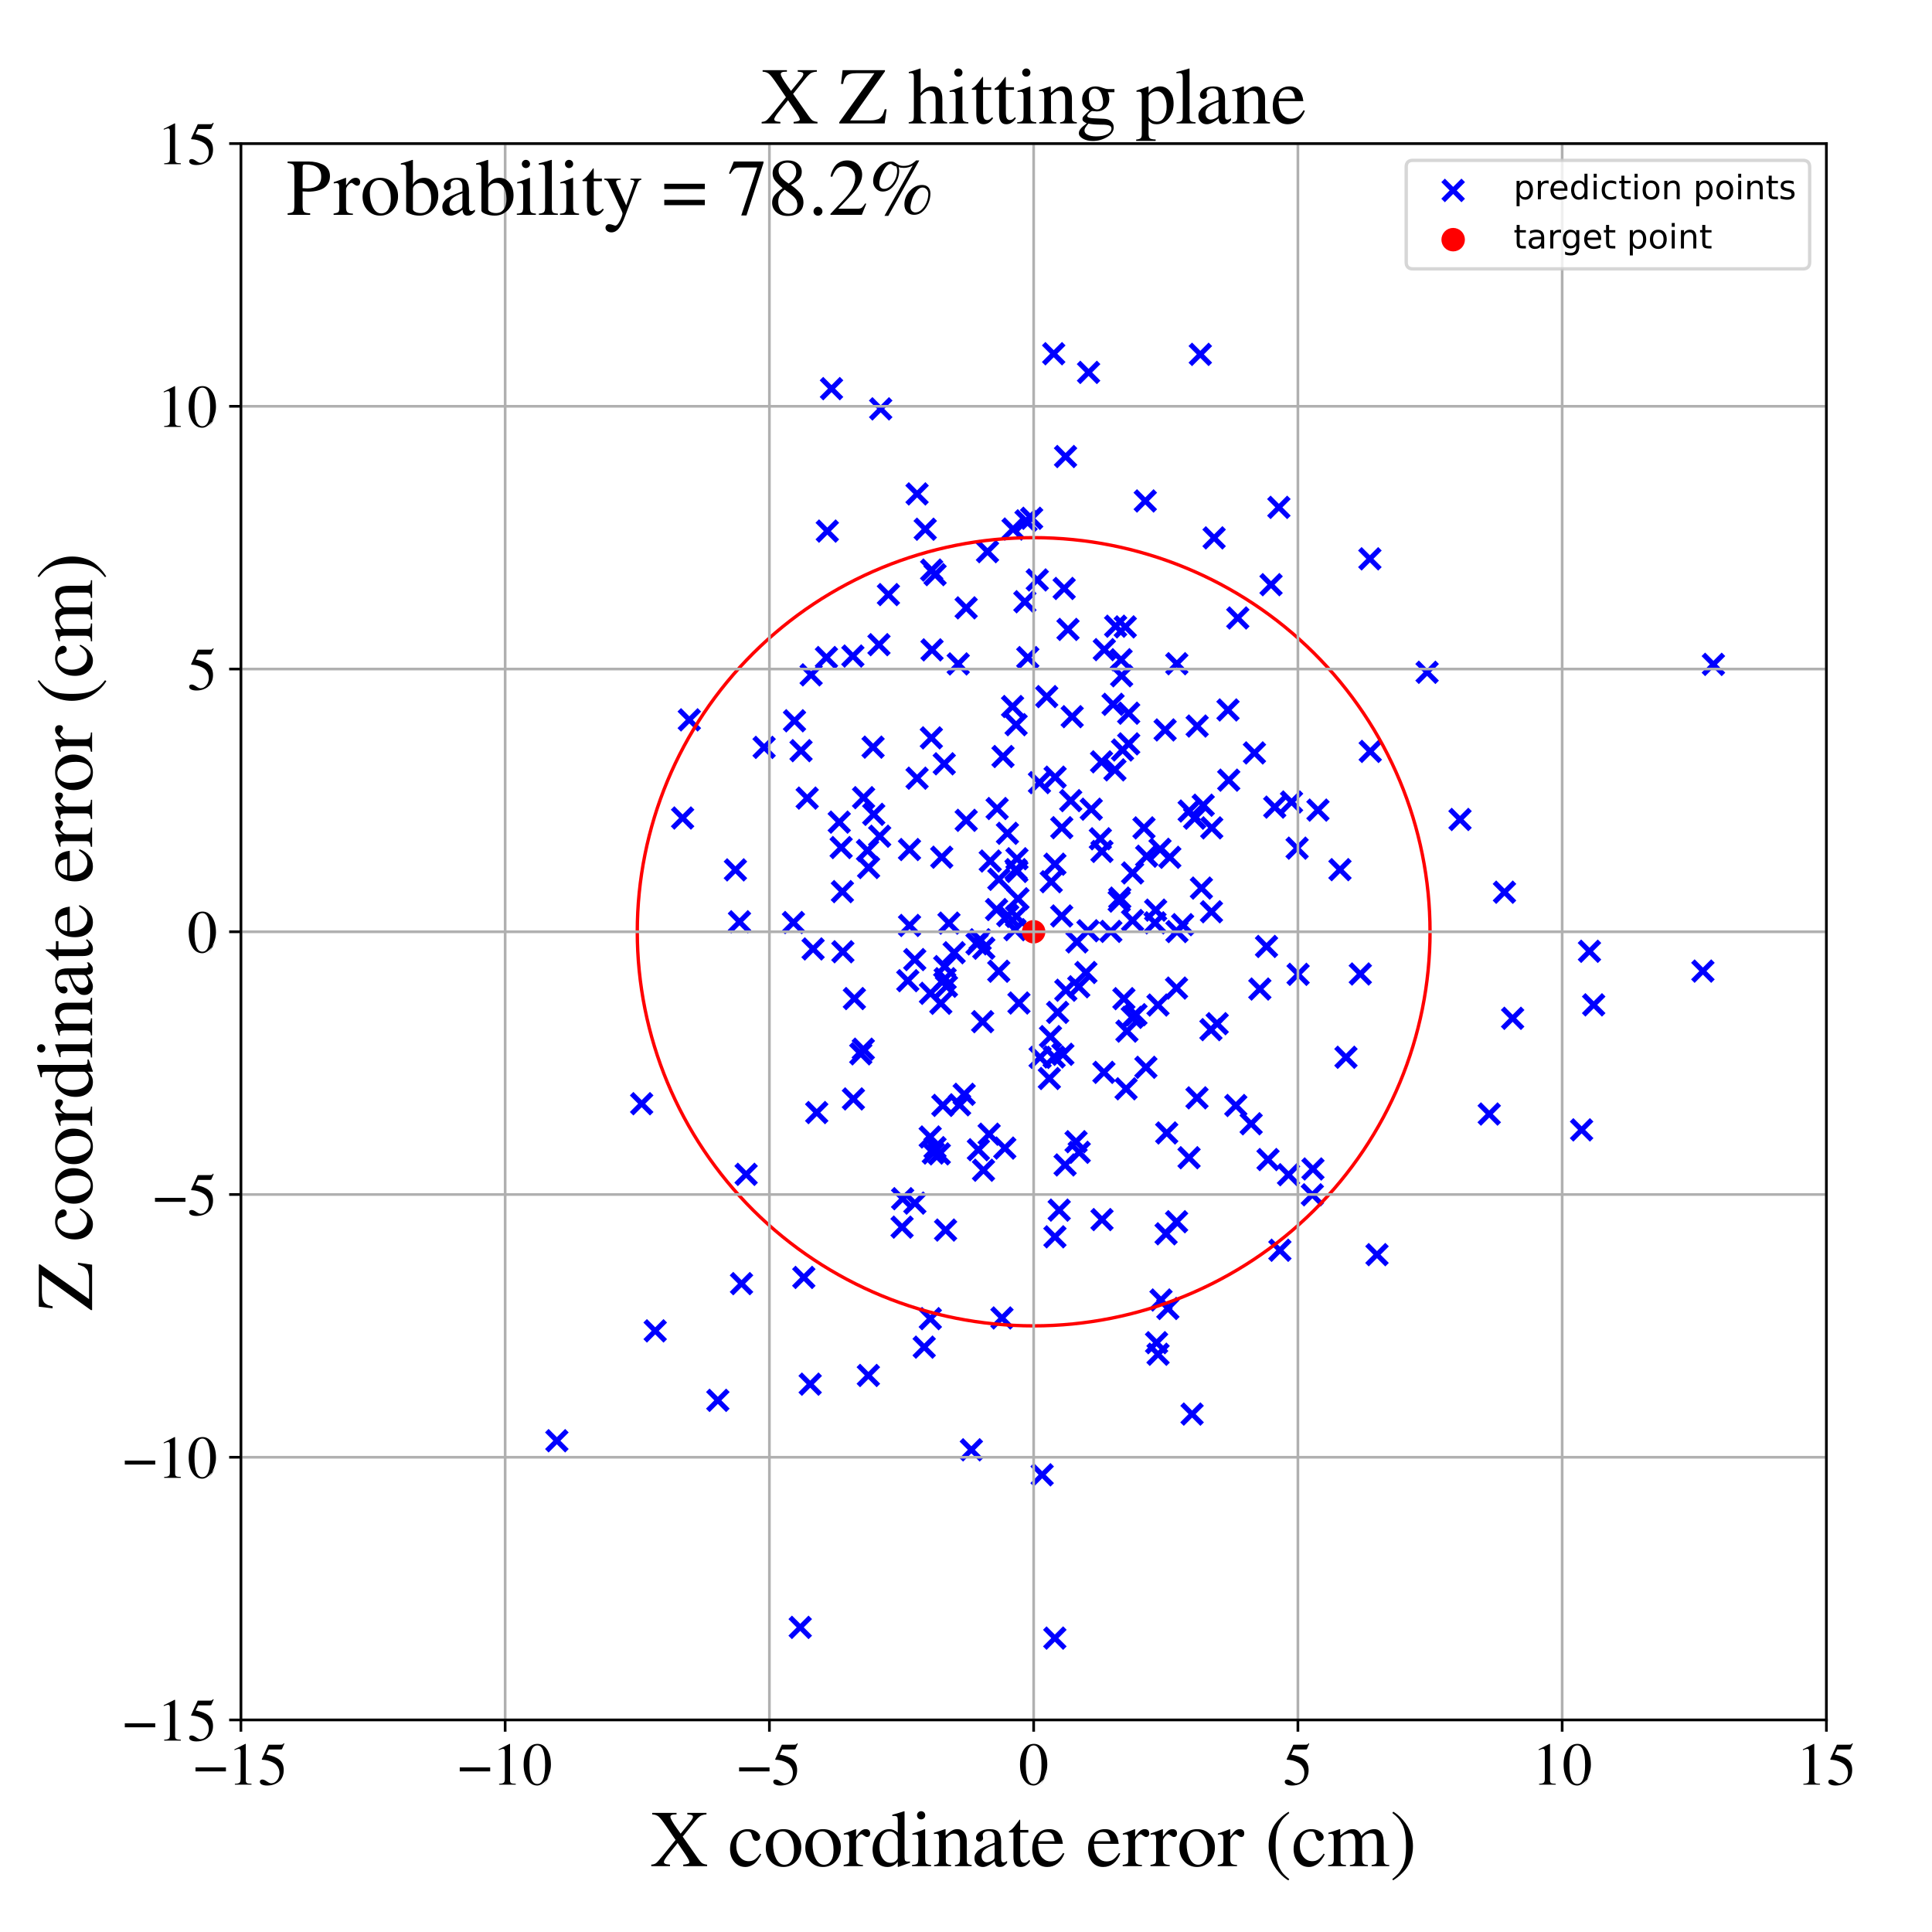 <?xml version="1.0" encoding="utf-8" standalone="no"?>
<!DOCTYPE svg PUBLIC "-//W3C//DTD SVG 1.1//EN"
  "http://www.w3.org/Graphics/SVG/1.1/DTD/svg11.dtd">
<!-- Created with matplotlib (https://matplotlib.org/) -->
<svg height="576pt" version="1.1" viewBox="0 0 576 576" width="576pt" xmlns="http://www.w3.org/2000/svg" xmlns:xlink="http://www.w3.org/1999/xlink">
 <defs>
  <style type="text/css">
*{stroke-linecap:butt;stroke-linejoin:round;}
  </style>
 </defs>
 <g id="figure_1">
  <g id="patch_1">
   <path d="M 0 576 
L 576 576 
L 576 0 
L 0 0 
z
" style="fill:#ffffff;"/>
  </g>
  <g id="axes_1">
   <g id="patch_2">
    <path d="M 71.822 512.784 
L 544.52 512.784 
L 544.52 42.802 
L 71.822 42.802 
z
" style="fill:#ffffff;"/>
   </g>
   <g id="PathCollection_1">
    <defs>
     <path d="M -3 3 
L 3 -3 
M -3 -3 
L 3 3 
" id="m4769fdc0a4" style="stroke:#0000ff;stroke-width:1.5;"/>
    </defs>
    <g clip-path="url(#p1e9d018c78)">
     <use style="fill:#0000ff;stroke:#0000ff;stroke-width:1.5;" x="227.81" xlink:href="#m4769fdc0a4" y="222.825"/>
     <use style="fill:#0000ff;stroke:#0000ff;stroke-width:1.5;" x="356.868" xlink:href="#m4769fdc0a4" y="327.31"/>
     <use style="fill:#0000ff;stroke:#0000ff;stroke-width:1.5;" x="303.066" xlink:href="#m4769fdc0a4" y="273.224"/>
     <use style="fill:#0000ff;stroke:#0000ff;stroke-width:1.5;" x="303.493" xlink:href="#m4769fdc0a4" y="267.959"/>
     <use style="fill:#0000ff;stroke:#0000ff;stroke-width:1.5;" x="258.959" xlink:href="#m4769fdc0a4" y="258.64"/>
     <use style="fill:#0000ff;stroke:#0000ff;stroke-width:1.5;" x="354.498" xlink:href="#m4769fdc0a4" y="345.16"/>
     <use style="fill:#0000ff;stroke:#0000ff;stroke-width:1.5;" x="347.364" xlink:href="#m4769fdc0a4" y="217.623"/>
     <use style="fill:#0000ff;stroke:#0000ff;stroke-width:1.5;" x="316.553" xlink:href="#m4769fdc0a4" y="246.765"/>
     <use style="fill:#0000ff;stroke:#0000ff;stroke-width:1.5;" x="273.415" xlink:href="#m4769fdc0a4" y="232.006"/>
     <use style="fill:#0000ff;stroke:#0000ff;stroke-width:1.5;" x="334.668" xlink:href="#m4769fdc0a4" y="223.598"/>
     <use style="fill:#0000ff;stroke:#0000ff;stroke-width:1.5;" x="220.469" xlink:href="#m4769fdc0a4" y="274.817"/>
     <use style="fill:#0000ff;stroke:#0000ff;stroke-width:1.5;" x="356.919" xlink:href="#m4769fdc0a4" y="216.463"/>
     <use style="fill:#0000ff;stroke:#0000ff;stroke-width:1.5;" x="301.881" xlink:href="#m4769fdc0a4" y="210.64"/>
     <use style="fill:#0000ff;stroke:#0000ff;stroke-width:1.5;" x="354.532" xlink:href="#m4769fdc0a4" y="241.797"/>
     <use style="fill:#0000ff;stroke:#0000ff;stroke-width:1.5;" x="221.078" xlink:href="#m4769fdc0a4" y="382.698"/>
     <use style="fill:#0000ff;stroke:#0000ff;stroke-width:1.5;" x="346.138" xlink:href="#m4769fdc0a4" y="387.576"/>
     <use style="fill:#0000ff;stroke:#0000ff;stroke-width:1.5;" x="238.579" xlink:href="#m4769fdc0a4" y="485.184"/>
     <use style="fill:#0000ff;stroke:#0000ff;stroke-width:1.5;" x="358.726" xlink:href="#m4769fdc0a4" y="240.062"/>
     <use style="fill:#0000ff;stroke:#0000ff;stroke-width:1.5;" x="247.902" xlink:href="#m4769fdc0a4" y="115.869"/>
     <use style="fill:#0000ff;stroke:#0000ff;stroke-width:1.5;" x="399.493" xlink:href="#m4769fdc0a4" y="259.275"/>
     <use style="fill:#0000ff;stroke:#0000ff;stroke-width:1.5;" x="299.57" xlink:href="#m4769fdc0a4" y="342.285"/>
     <use style="fill:#0000ff;stroke:#0000ff;stroke-width:1.5;" x="321.08" xlink:href="#m4769fdc0a4" y="280.812"/>
     <use style="fill:#0000ff;stroke:#0000ff;stroke-width:1.5;" x="288.06" xlink:href="#m4769fdc0a4" y="244.571"/>
     <use style="fill:#0000ff;stroke:#0000ff;stroke-width:1.5;" x="381.583" xlink:href="#m4769fdc0a4" y="372.744"/>
     <use style="fill:#0000ff;stroke:#0000ff;stroke-width:1.5;" x="303.783" xlink:href="#m4769fdc0a4" y="299.036"/>
     <use style="fill:#0000ff;stroke:#0000ff;stroke-width:1.5;" x="344.345" xlink:href="#m4769fdc0a4" y="275.128"/>
     <use style="fill:#0000ff;stroke:#0000ff;stroke-width:1.5;" x="387.011" xlink:href="#m4769fdc0a4" y="290.484"/>
     <use style="fill:#0000ff;stroke:#0000ff;stroke-width:1.5;" x="328.548" xlink:href="#m4769fdc0a4" y="363.602"/>
     <use style="fill:#0000ff;stroke:#0000ff;stroke-width:1.5;" x="378.045" xlink:href="#m4769fdc0a4" y="345.704"/>
     <use style="fill:#0000ff;stroke:#0000ff;stroke-width:1.5;" x="332.613" xlink:href="#m4769fdc0a4" y="186.698"/>
     <use style="fill:#0000ff;stroke:#0000ff;stroke-width:1.5;" x="257.384" xlink:href="#m4769fdc0a4" y="312.803"/>
     <use style="fill:#0000ff;stroke:#0000ff;stroke-width:1.5;" x="352.581" xlink:href="#m4769fdc0a4" y="275.674"/>
     <use style="fill:#0000ff;stroke:#0000ff;stroke-width:1.5;" x="285.68" xlink:href="#m4769fdc0a4" y="197.933"/>
     <use style="fill:#0000ff;stroke:#0000ff;stroke-width:1.5;" x="291.281" xlink:href="#m4769fdc0a4" y="281.402"/>
     <use style="fill:#0000ff;stroke:#0000ff;stroke-width:1.5;" x="362.89" xlink:href="#m4769fdc0a4" y="305.196"/>
     <use style="fill:#0000ff;stroke:#0000ff;stroke-width:1.5;" x="300.444" xlink:href="#m4769fdc0a4" y="272.98"/>
     <use style="fill:#0000ff;stroke:#0000ff;stroke-width:1.5;" x="251.291" xlink:href="#m4769fdc0a4" y="283.752"/>
     <use style="fill:#0000ff;stroke:#0000ff;stroke-width:1.5;" x="264.87" xlink:href="#m4769fdc0a4" y="177.268"/>
     <use style="fill:#0000ff;stroke:#0000ff;stroke-width:1.5;" x="241.547" xlink:href="#m4769fdc0a4" y="412.671"/>
     <use style="fill:#0000ff;stroke:#0000ff;stroke-width:1.5;" x="314.149" xlink:href="#m4769fdc0a4" y="105.458"/>
     <use style="fill:#0000ff;stroke:#0000ff;stroke-width:1.5;" x="246.393" xlink:href="#m4769fdc0a4" y="196.031"/>
     <use style="fill:#0000ff;stroke:#0000ff;stroke-width:1.5;" x="315.322" xlink:href="#m4769fdc0a4" y="301.83"/>
     <use style="fill:#0000ff;stroke:#0000ff;stroke-width:1.5;" x="401.284" xlink:href="#m4769fdc0a4" y="315.214"/>
     <use style="fill:#0000ff;stroke:#0000ff;stroke-width:1.5;" x="277.325" xlink:href="#m4769fdc0a4" y="338.977"/>
     <use style="fill:#0000ff;stroke:#0000ff;stroke-width:1.5;" x="310.706" xlink:href="#m4769fdc0a4" y="439.697"/>
     <use style="fill:#0000ff;stroke:#0000ff;stroke-width:1.5;" x="355.406" xlink:href="#m4769fdc0a4" y="421.587"/>
     <use style="fill:#0000ff;stroke:#0000ff;stroke-width:1.5;" x="271.151" xlink:href="#m4769fdc0a4" y="253.278"/>
     <use style="fill:#0000ff;stroke:#0000ff;stroke-width:1.5;" x="166.021" xlink:href="#m4769fdc0a4" y="429.535"/>
     <use style="fill:#0000ff;stroke:#0000ff;stroke-width:1.5;" x="313.185" xlink:href="#m4769fdc0a4" y="309.052"/>
     <use style="fill:#0000ff;stroke:#0000ff;stroke-width:1.5;" x="268.942" xlink:href="#m4769fdc0a4" y="365.853"/>
     <use style="fill:#0000ff;stroke:#0000ff;stroke-width:1.5;" x="305.55" xlink:href="#m4769fdc0a4" y="179.402"/>
     <use style="fill:#0000ff;stroke:#0000ff;stroke-width:1.5;" x="366.329" xlink:href="#m4769fdc0a4" y="232.593"/>
     <use style="fill:#0000ff;stroke:#0000ff;stroke-width:1.5;" x="319.661" xlink:href="#m4769fdc0a4" y="213.665"/>
     <use style="fill:#0000ff;stroke:#0000ff;stroke-width:1.5;" x="214.015" xlink:href="#m4769fdc0a4" y="417.495"/>
     <use style="fill:#0000ff;stroke:#0000ff;stroke-width:1.5;" x="317.543" xlink:href="#m4769fdc0a4" y="347.31"/>
     <use style="fill:#0000ff;stroke:#0000ff;stroke-width:1.5;" x="277.871" xlink:href="#m4769fdc0a4" y="193.75"/>
     <use style="fill:#0000ff;stroke:#0000ff;stroke-width:1.5;" x="280.771" xlink:href="#m4769fdc0a4" y="255.569"/>
     <use style="fill:#0000ff;stroke:#0000ff;stroke-width:1.5;" x="321.624" xlink:href="#m4769fdc0a4" y="294.193"/>
     <use style="fill:#0000ff;stroke:#0000ff;stroke-width:1.5;" x="357.859" xlink:href="#m4769fdc0a4" y="105.648"/>
     <use style="fill:#0000ff;stroke:#0000ff;stroke-width:1.5;" x="280.04" xlink:href="#m4769fdc0a4" y="344.012"/>
     <use style="fill:#0000ff;stroke:#0000ff;stroke-width:1.5;" x="277.361" xlink:href="#m4769fdc0a4" y="393.137"/>
     <use style="fill:#0000ff;stroke:#0000ff;stroke-width:1.5;" x="324.36" xlink:href="#m4769fdc0a4" y="277.494"/>
     <use style="fill:#0000ff;stroke:#0000ff;stroke-width:1.5;" x="391.256" xlink:href="#m4769fdc0a4" y="356.215"/>
     <use style="fill:#0000ff;stroke:#0000ff;stroke-width:1.5;" x="205.508" xlink:href="#m4769fdc0a4" y="214.616"/>
     <use style="fill:#0000ff;stroke:#0000ff;stroke-width:1.5;" x="262.266" xlink:href="#m4769fdc0a4" y="249.313"/>
     <use style="fill:#0000ff;stroke:#0000ff;stroke-width:1.5;" x="288.048" xlink:href="#m4769fdc0a4" y="181.223"/>
     <use style="fill:#0000ff;stroke:#0000ff;stroke-width:1.5;" x="306.419" xlink:href="#m4769fdc0a4" y="196.053"/>
     <use style="fill:#0000ff;stroke:#0000ff;stroke-width:1.5;" x="240.65" xlink:href="#m4769fdc0a4" y="237.945"/>
     <use style="fill:#0000ff;stroke:#0000ff;stroke-width:1.5;" x="292.957" xlink:href="#m4769fdc0a4" y="304.598"/>
     <use style="fill:#0000ff;stroke:#0000ff;stroke-width:1.5;" x="333.678" xlink:href="#m4769fdc0a4" y="268.657"/>
     <use style="fill:#0000ff;stroke:#0000ff;stroke-width:1.5;" x="341.867" xlink:href="#m4769fdc0a4" y="255.27"/>
     <use style="fill:#0000ff;stroke:#0000ff;stroke-width:1.5;" x="258.89" xlink:href="#m4769fdc0a4" y="410.075"/>
     <use style="fill:#0000ff;stroke:#0000ff;stroke-width:1.5;" x="275.54" xlink:href="#m4769fdc0a4" y="401.633"/>
     <use style="fill:#0000ff;stroke:#0000ff;stroke-width:1.5;" x="238.82" xlink:href="#m4769fdc0a4" y="223.804"/>
     <use style="fill:#0000ff;stroke:#0000ff;stroke-width:1.5;" x="254.434" xlink:href="#m4769fdc0a4" y="327.632"/>
     <use style="fill:#0000ff;stroke:#0000ff;stroke-width:1.5;" x="297.767" xlink:href="#m4769fdc0a4" y="289.559"/>
     <use style="fill:#0000ff;stroke:#0000ff;stroke-width:1.5;" x="585.997" xlink:href="#m4769fdc0a4" y="326.46"/>
     <use style="fill:#0000ff;stroke:#0000ff;stroke-width:1.5;" x="242.415" xlink:href="#m4769fdc0a4" y="282.913"/>
     <use style="fill:#0000ff;stroke:#0000ff;stroke-width:1.5;" x="570.743" xlink:href="#m4769fdc0a4" y="279.715"/>
     <use style="fill:#0000ff;stroke:#0000ff;stroke-width:1.5;" x="246.653" xlink:href="#m4769fdc0a4" y="158.34"/>
     <use style="fill:#0000ff;stroke:#0000ff;stroke-width:1.5;" x="361.264" xlink:href="#m4769fdc0a4" y="246.816"/>
     <use style="fill:#0000ff;stroke:#0000ff;stroke-width:1.5;" x="366.113" xlink:href="#m4769fdc0a4" y="211.665"/>
     <use style="fill:#0000ff;stroke:#0000ff;stroke-width:1.5;" x="309.896" xlink:href="#m4769fdc0a4" y="233.326"/>
     <use style="fill:#0000ff;stroke:#0000ff;stroke-width:1.5;" x="254.273" xlink:href="#m4769fdc0a4" y="195.59"/>
     <use style="fill:#0000ff;stroke:#0000ff;stroke-width:1.5;" x="361.18" xlink:href="#m4769fdc0a4" y="271.831"/>
     <use style="fill:#0000ff;stroke:#0000ff;stroke-width:1.5;" x="443.997" xlink:href="#m4769fdc0a4" y="332.132"/>
     <use style="fill:#0000ff;stroke:#0000ff;stroke-width:1.5;" x="280.494" xlink:href="#m4769fdc0a4" y="299.12"/>
     <use style="fill:#0000ff;stroke:#0000ff;stroke-width:1.5;" x="450.971" xlink:href="#m4769fdc0a4" y="303.593"/>
     <use style="fill:#0000ff;stroke:#0000ff;stroke-width:1.5;" x="335.979" xlink:href="#m4769fdc0a4" y="307.416"/>
     <use style="fill:#0000ff;stroke:#0000ff;stroke-width:1.5;" x="331.846" xlink:href="#m4769fdc0a4" y="209.988"/>
     <use style="fill:#0000ff;stroke:#0000ff;stroke-width:1.5;" x="410.532" xlink:href="#m4769fdc0a4" y="374.057"/>
     <use style="fill:#0000ff;stroke:#0000ff;stroke-width:1.5;" x="269.108" xlink:href="#m4769fdc0a4" y="357.374"/>
     <use style="fill:#0000ff;stroke:#0000ff;stroke-width:1.5;" x="281.913" xlink:href="#m4769fdc0a4" y="366.729"/>
     <use style="fill:#0000ff;stroke:#0000ff;stroke-width:1.5;" x="257.465" xlink:href="#m4769fdc0a4" y="237.816"/>
     <use style="fill:#0000ff;stroke:#0000ff;stroke-width:1.5;" x="348.76" xlink:href="#m4769fdc0a4" y="255.596"/>
     <use style="fill:#0000ff;stroke:#0000ff;stroke-width:1.5;" x="315.789" xlink:href="#m4769fdc0a4" y="360.782"/>
     <use style="fill:#0000ff;stroke:#0000ff;stroke-width:1.5;" x="473.877" xlink:href="#m4769fdc0a4" y="283.61"/>
     <use style="fill:#0000ff;stroke:#0000ff;stroke-width:1.5;" x="369.032" xlink:href="#m4769fdc0a4" y="184.242"/>
     <use style="fill:#0000ff;stroke:#0000ff;stroke-width:1.5;" x="448.539" xlink:href="#m4769fdc0a4" y="266.002"/>
     <use style="fill:#0000ff;stroke:#0000ff;stroke-width:1.5;" x="312.062" xlink:href="#m4769fdc0a4" y="207.68"/>
     <use style="fill:#0000ff;stroke:#0000ff;stroke-width:1.5;" x="282.177" xlink:href="#m4769fdc0a4" y="294.041"/>
     <use style="fill:#0000ff;stroke:#0000ff;stroke-width:1.5;" x="275.843" xlink:href="#m4769fdc0a4" y="157.784"/>
     <use style="fill:#0000ff;stroke:#0000ff;stroke-width:1.5;" x="281.515" xlink:href="#m4769fdc0a4" y="227.717"/>
     <use style="fill:#0000ff;stroke:#0000ff;stroke-width:1.5;" x="594.318" xlink:href="#m4769fdc0a4" y="256.687"/>
     <use style="fill:#0000ff;stroke:#0000ff;stroke-width:1.5;" x="250.779" xlink:href="#m4769fdc0a4" y="252.689"/>
     <use style="fill:#0000ff;stroke:#0000ff;stroke-width:1.5;" x="302.601" xlink:href="#m4769fdc0a4" y="277.172"/>
     <use style="fill:#0000ff;stroke:#0000ff;stroke-width:1.5;" x="302.032" xlink:href="#m4769fdc0a4" y="157.727"/>
     <use style="fill:#0000ff;stroke:#0000ff;stroke-width:1.5;" x="408.411" xlink:href="#m4769fdc0a4" y="166.609"/>
     <use style="fill:#0000ff;stroke:#0000ff;stroke-width:1.5;" x="297.794" xlink:href="#m4769fdc0a4" y="262.163"/>
     <use style="fill:#0000ff;stroke:#0000ff;stroke-width:1.5;" x="302.909" xlink:href="#m4769fdc0a4" y="259.269"/>
     <use style="fill:#0000ff;stroke:#0000ff;stroke-width:1.5;" x="281.093" xlink:href="#m4769fdc0a4" y="329.556"/>
     <use style="fill:#0000ff;stroke:#0000ff;stroke-width:1.5;" x="386.714" xlink:href="#m4769fdc0a4" y="252.867"/>
     <use style="fill:#0000ff;stroke:#0000ff;stroke-width:1.5;" x="317.269" xlink:href="#m4769fdc0a4" y="175.441"/>
     <use style="fill:#0000ff;stroke:#0000ff;stroke-width:1.5;" x="294.41" xlink:href="#m4769fdc0a4" y="164.47"/>
     <use style="fill:#0000ff;stroke:#0000ff;stroke-width:1.5;" x="384.153" xlink:href="#m4769fdc0a4" y="350.226"/>
     <use style="fill:#0000ff;stroke:#0000ff;stroke-width:1.5;" x="313.414" xlink:href="#m4769fdc0a4" y="262.879"/>
     <use style="fill:#0000ff;stroke:#0000ff;stroke-width:1.5;" x="293.305" xlink:href="#m4769fdc0a4" y="282.701"/>
     <use style="fill:#0000ff;stroke:#0000ff;stroke-width:1.5;" x="328.415" xlink:href="#m4769fdc0a4" y="227.132"/>
     <use style="fill:#0000ff;stroke:#0000ff;stroke-width:1.5;" x="277.401" xlink:href="#m4769fdc0a4" y="296.145"/>
     <use style="fill:#0000ff;stroke:#0000ff;stroke-width:1.5;" x="297.111" xlink:href="#m4769fdc0a4" y="271.168"/>
     <use style="fill:#0000ff;stroke:#0000ff;stroke-width:1.5;" x="239.643" xlink:href="#m4769fdc0a4" y="380.853"/>
     <use style="fill:#0000ff;stroke:#0000ff;stroke-width:1.5;" x="337.664" xlink:href="#m4769fdc0a4" y="260.253"/>
     <use style="fill:#0000ff;stroke:#0000ff;stroke-width:1.5;" x="254.725" xlink:href="#m4769fdc0a4" y="297.709"/>
     <use style="fill:#0000ff;stroke:#0000ff;stroke-width:1.5;" x="314.512" xlink:href="#m4769fdc0a4" y="257.645"/>
     <use style="fill:#0000ff;stroke:#0000ff;stroke-width:1.5;" x="337.657" xlink:href="#m4769fdc0a4" y="274.439"/>
     <use style="fill:#0000ff;stroke:#0000ff;stroke-width:1.5;" x="408.513" xlink:href="#m4769fdc0a4" y="224.018"/>
     <use style="fill:#0000ff;stroke:#0000ff;stroke-width:1.5;" x="347.655" xlink:href="#m4769fdc0a4" y="367.842"/>
     <use style="fill:#0000ff;stroke:#0000ff;stroke-width:1.5;" x="262.568" xlink:href="#m4769fdc0a4" y="121.901"/>
     <use style="fill:#0000ff;stroke:#0000ff;stroke-width:1.5;" x="332.402" xlink:href="#m4769fdc0a4" y="229.527"/>
     <use style="fill:#0000ff;stroke:#0000ff;stroke-width:1.5;" x="324.543" xlink:href="#m4769fdc0a4" y="111.025"/>
     <use style="fill:#0000ff;stroke:#0000ff;stroke-width:1.5;" x="344.542" xlink:href="#m4769fdc0a4" y="271.344"/>
     <use style="fill:#0000ff;stroke:#0000ff;stroke-width:1.5;" x="291.691" xlink:href="#m4769fdc0a4" y="342.777"/>
     <use style="fill:#0000ff;stroke:#0000ff;stroke-width:1.5;" x="297.28" xlink:href="#m4769fdc0a4" y="241.049"/>
     <use style="fill:#0000ff;stroke:#0000ff;stroke-width:1.5;" x="318.411" xlink:href="#m4769fdc0a4" y="187.652"/>
     <use style="fill:#0000ff;stroke:#0000ff;stroke-width:1.5;" x="312.85" xlink:href="#m4769fdc0a4" y="321.539"/>
     <use style="fill:#0000ff;stroke:#0000ff;stroke-width:1.5;" x="303.195" xlink:href="#m4769fdc0a4" y="256.026"/>
     <use style="fill:#0000ff;stroke:#0000ff;stroke-width:1.5;" x="243.499" xlink:href="#m4769fdc0a4" y="331.692"/>
     <use style="fill:#0000ff;stroke:#0000ff;stroke-width:1.5;" x="338.672" xlink:href="#m4769fdc0a4" y="302.517"/>
     <use style="fill:#0000ff;stroke:#0000ff;stroke-width:1.5;" x="314.482" xlink:href="#m4769fdc0a4" y="488.381"/>
     <use style="fill:#0000ff;stroke:#0000ff;stroke-width:1.5;" x="333.846" xlink:href="#m4769fdc0a4" y="267.756"/>
     <use style="fill:#0000ff;stroke:#0000ff;stroke-width:1.5;" x="294.899" xlink:href="#m4769fdc0a4" y="338.145"/>
     <use style="fill:#0000ff;stroke:#0000ff;stroke-width:1.5;" x="347.842" xlink:href="#m4769fdc0a4" y="337.775"/>
     <use style="fill:#0000ff;stroke:#0000ff;stroke-width:1.5;" x="277.671" xlink:href="#m4769fdc0a4" y="219.983"/>
     <use style="fill:#0000ff;stroke:#0000ff;stroke-width:1.5;" x="309.252" xlink:href="#m4769fdc0a4" y="172.902"/>
     <use style="fill:#0000ff;stroke:#0000ff;stroke-width:1.5;" x="317.682" xlink:href="#m4769fdc0a4" y="136.108"/>
     <use style="fill:#0000ff;stroke:#0000ff;stroke-width:1.5;" x="286.094" xlink:href="#m4769fdc0a4" y="329.378"/>
     <use style="fill:#0000ff;stroke:#0000ff;stroke-width:1.5;" x="323.755" xlink:href="#m4769fdc0a4" y="289.941"/>
     <use style="fill:#0000ff;stroke:#0000ff;stroke-width:1.5;" x="314.569" xlink:href="#m4769fdc0a4" y="231.7"/>
     <use style="fill:#0000ff;stroke:#0000ff;stroke-width:1.5;" x="278.761" xlink:href="#m4769fdc0a4" y="342.157"/>
     <use style="fill:#0000ff;stroke:#0000ff;stroke-width:1.5;" x="331.182" xlink:href="#m4769fdc0a4" y="277.681"/>
     <use style="fill:#0000ff;stroke:#0000ff;stroke-width:1.5;" x="191.308" xlink:href="#m4769fdc0a4" y="329.057"/>
     <use style="fill:#0000ff;stroke:#0000ff;stroke-width:1.5;" x="270.649" xlink:href="#m4769fdc0a4" y="292.376"/>
     <use style="fill:#0000ff;stroke:#0000ff;stroke-width:1.5;" x="321.76" xlink:href="#m4769fdc0a4" y="343.547"/>
     <use style="fill:#0000ff;stroke:#0000ff;stroke-width:1.5;" x="281.653" xlink:href="#m4769fdc0a4" y="288.171"/>
     <use style="fill:#0000ff;stroke:#0000ff;stroke-width:1.5;" x="328.53" xlink:href="#m4769fdc0a4" y="253.842"/>
     <use style="fill:#0000ff;stroke:#0000ff;stroke-width:1.5;" x="300.355" xlink:href="#m4769fdc0a4" y="248.442"/>
     <use style="fill:#0000ff;stroke:#0000ff;stroke-width:1.5;" x="358.182" xlink:href="#m4769fdc0a4" y="264.77"/>
     <use style="fill:#0000ff;stroke:#0000ff;stroke-width:1.5;" x="295.228" xlink:href="#m4769fdc0a4" y="256.703"/>
     <use style="fill:#0000ff;stroke:#0000ff;stroke-width:1.5;" x="337.561" xlink:href="#m4769fdc0a4" y="303.31"/>
     <use style="fill:#0000ff;stroke:#0000ff;stroke-width:1.5;" x="391.437" xlink:href="#m4769fdc0a4" y="348.513"/>
     <use style="fill:#0000ff;stroke:#0000ff;stroke-width:1.5;" x="345.259" xlink:href="#m4769fdc0a4" y="403.75"/>
     <use style="fill:#0000ff;stroke:#0000ff;stroke-width:1.5;" x="256.629" xlink:href="#m4769fdc0a4" y="314.19"/>
     <use style="fill:#0000ff;stroke:#0000ff;stroke-width:1.5;" x="341.636" xlink:href="#m4769fdc0a4" y="318.204"/>
     <use style="fill:#0000ff;stroke:#0000ff;stroke-width:1.5;" x="350.769" xlink:href="#m4769fdc0a4" y="294.581"/>
     <use style="fill:#0000ff;stroke:#0000ff;stroke-width:1.5;" x="236.875" xlink:href="#m4769fdc0a4" y="214.888"/>
     <use style="fill:#0000ff;stroke:#0000ff;stroke-width:1.5;" x="241.831" xlink:href="#m4769fdc0a4" y="201.197"/>
     <use style="fill:#0000ff;stroke:#0000ff;stroke-width:1.5;" x="260.295" xlink:href="#m4769fdc0a4" y="222.753"/>
     <use style="fill:#0000ff;stroke:#0000ff;stroke-width:1.5;" x="314.515" xlink:href="#m4769fdc0a4" y="368.743"/>
     <use style="fill:#0000ff;stroke:#0000ff;stroke-width:1.5;" x="307.575" xlink:href="#m4769fdc0a4" y="154.522"/>
     <use style="fill:#0000ff;stroke:#0000ff;stroke-width:1.5;" x="278.249" xlink:href="#m4769fdc0a4" y="343.762"/>
     <use style="fill:#0000ff;stroke:#0000ff;stroke-width:1.5;" x="356.165" xlink:href="#m4769fdc0a4" y="243.927"/>
     <use style="fill:#0000ff;stroke:#0000ff;stroke-width:1.5;" x="350.894" xlink:href="#m4769fdc0a4" y="277.734"/>
     <use style="fill:#0000ff;stroke:#0000ff;stroke-width:1.5;" x="273.412" xlink:href="#m4769fdc0a4" y="147.254"/>
     <use style="fill:#0000ff;stroke:#0000ff;stroke-width:1.5;" x="350.85" xlink:href="#m4769fdc0a4" y="197.877"/>
     <use style="fill:#0000ff;stroke:#0000ff;stroke-width:1.5;" x="250.211" xlink:href="#m4769fdc0a4" y="245.107"/>
     <use style="fill:#0000ff;stroke:#0000ff;stroke-width:1.5;" x="385.056" xlink:href="#m4769fdc0a4" y="239.102"/>
     <use style="fill:#0000ff;stroke:#0000ff;stroke-width:1.5;" x="334.24" xlink:href="#m4769fdc0a4" y="196.692"/>
     <use style="fill:#0000ff;stroke:#0000ff;stroke-width:1.5;" x="277.762" xlink:href="#m4769fdc0a4" y="169.963"/>
     <use style="fill:#0000ff;stroke:#0000ff;stroke-width:1.5;" x="435.282" xlink:href="#m4769fdc0a4" y="244.314"/>
     <use style="fill:#0000ff;stroke:#0000ff;stroke-width:1.5;" x="278.779" xlink:href="#m4769fdc0a4" y="171.317"/>
     <use style="fill:#0000ff;stroke:#0000ff;stroke-width:1.5;" x="319.22" xlink:href="#m4769fdc0a4" y="238.698"/>
     <use style="fill:#0000ff;stroke:#0000ff;stroke-width:1.5;" x="380.045" xlink:href="#m4769fdc0a4" y="240.634"/>
     <use style="fill:#0000ff;stroke:#0000ff;stroke-width:1.5;" x="361.024" xlink:href="#m4769fdc0a4" y="306.975"/>
     <use style="fill:#0000ff;stroke:#0000ff;stroke-width:1.5;" x="258.636" xlink:href="#m4769fdc0a4" y="253.559"/>
     <use style="fill:#0000ff;stroke:#0000ff;stroke-width:1.5;" x="335.074" xlink:href="#m4769fdc0a4" y="297.738"/>
     <use style="fill:#0000ff;stroke:#0000ff;stroke-width:1.5;" x="381.278" xlink:href="#m4769fdc0a4" y="151.266"/>
     <use style="fill:#0000ff;stroke:#0000ff;stroke-width:1.5;" x="320.812" xlink:href="#m4769fdc0a4" y="340.383"/>
     <use style="fill:#0000ff;stroke:#0000ff;stroke-width:1.5;" x="345.846" xlink:href="#m4769fdc0a4" y="253.208"/>
     <use style="fill:#0000ff;stroke:#0000ff;stroke-width:1.5;" x="344.816" xlink:href="#m4769fdc0a4" y="400.306"/>
     <use style="fill:#0000ff;stroke:#0000ff;stroke-width:1.5;" x="334.401" xlink:href="#m4769fdc0a4" y="201.472"/>
     <use style="fill:#0000ff;stroke:#0000ff;stroke-width:1.5;" x="299.032" xlink:href="#m4769fdc0a4" y="225.546"/>
     <use style="fill:#0000ff;stroke:#0000ff;stroke-width:1.5;" x="475.133" xlink:href="#m4769fdc0a4" y="299.584"/>
     <use style="fill:#0000ff;stroke:#0000ff;stroke-width:1.5;" x="510.83" xlink:href="#m4769fdc0a4" y="198.076"/>
     <use style="fill:#0000ff;stroke:#0000ff;stroke-width:1.5;" x="392.935" xlink:href="#m4769fdc0a4" y="241.524"/>
     <use style="fill:#0000ff;stroke:#0000ff;stroke-width:1.5;" x="361.971" xlink:href="#m4769fdc0a4" y="160.363"/>
     <use style="fill:#0000ff;stroke:#0000ff;stroke-width:1.5;" x="350.784" xlink:href="#m4769fdc0a4" y="364.243"/>
     <use style="fill:#0000ff;stroke:#0000ff;stroke-width:1.5;" x="348.186" xlink:href="#m4769fdc0a4" y="390.112"/>
     <use style="fill:#0000ff;stroke:#0000ff;stroke-width:1.5;" x="287.459" xlink:href="#m4769fdc0a4" y="326.252"/>
     <use style="fill:#0000ff;stroke:#0000ff;stroke-width:1.5;" x="317.759" xlink:href="#m4769fdc0a4" y="295.225"/>
     <use style="fill:#0000ff;stroke:#0000ff;stroke-width:1.5;" x="272.722" xlink:href="#m4769fdc0a4" y="286.087"/>
     <use style="fill:#0000ff;stroke:#0000ff;stroke-width:1.5;" x="310.088" xlink:href="#m4769fdc0a4" y="315.243"/>
     <use style="fill:#0000ff;stroke:#0000ff;stroke-width:1.5;" x="335.489" xlink:href="#m4769fdc0a4" y="186.899"/>
     <use style="fill:#0000ff;stroke:#0000ff;stroke-width:1.5;" x="373.991" xlink:href="#m4769fdc0a4" y="224.475"/>
     <use style="fill:#0000ff;stroke:#0000ff;stroke-width:1.5;" x="316.878" xlink:href="#m4769fdc0a4" y="314.327"/>
     <use style="fill:#0000ff;stroke:#0000ff;stroke-width:1.5;" x="375.606" xlink:href="#m4769fdc0a4" y="294.871"/>
     <use style="fill:#0000ff;stroke:#0000ff;stroke-width:1.5;" x="368.437" xlink:href="#m4769fdc0a4" y="329.591"/>
     <use style="fill:#0000ff;stroke:#0000ff;stroke-width:1.5;" x="281.791" xlink:href="#m4769fdc0a4" y="291.782"/>
     <use style="fill:#0000ff;stroke:#0000ff;stroke-width:1.5;" x="335.721" xlink:href="#m4769fdc0a4" y="324.61"/>
     <use style="fill:#0000ff;stroke:#0000ff;stroke-width:1.5;" x="373.018" xlink:href="#m4769fdc0a4" y="335.039"/>
     <use style="fill:#0000ff;stroke:#0000ff;stroke-width:1.5;" x="336.508" xlink:href="#m4769fdc0a4" y="221.768"/>
     <use style="fill:#0000ff;stroke:#0000ff;stroke-width:1.5;" x="316.529" xlink:href="#m4769fdc0a4" y="273.085"/>
     <use style="fill:#0000ff;stroke:#0000ff;stroke-width:1.5;" x="272.753" xlink:href="#m4769fdc0a4" y="358.695"/>
     <use style="fill:#0000ff;stroke:#0000ff;stroke-width:1.5;" x="336.497" xlink:href="#m4769fdc0a4" y="212.634"/>
     <use style="fill:#0000ff;stroke:#0000ff;stroke-width:1.5;" x="377.595" xlink:href="#m4769fdc0a4" y="282.171"/>
     <use style="fill:#0000ff;stroke:#0000ff;stroke-width:1.5;" x="345.239" xlink:href="#m4769fdc0a4" y="299.641"/>
     <use style="fill:#0000ff;stroke:#0000ff;stroke-width:1.5;" x="314.274" xlink:href="#m4769fdc0a4" y="315.123"/>
     <use style="fill:#0000ff;stroke:#0000ff;stroke-width:1.5;" x="289.6" xlink:href="#m4769fdc0a4" y="432.24"/>
     <use style="fill:#0000ff;stroke:#0000ff;stroke-width:1.5;" x="302.939" xlink:href="#m4769fdc0a4" y="216.056"/>
     <use style="fill:#0000ff;stroke:#0000ff;stroke-width:1.5;" x="507.696" xlink:href="#m4769fdc0a4" y="289.52"/>
     <use style="fill:#0000ff;stroke:#0000ff;stroke-width:1.5;" x="59.625" xlink:href="#m4769fdc0a4" y="291.477"/>
     <use style="fill:#0000ff;stroke:#0000ff;stroke-width:1.5;" x="298.721" xlink:href="#m4769fdc0a4" y="392.931"/>
     <use style="fill:#0000ff;stroke:#0000ff;stroke-width:1.5;" x="222.449" xlink:href="#m4769fdc0a4" y="350.112"/>
     <use style="fill:#0000ff;stroke:#0000ff;stroke-width:1.5;" x="251.152" xlink:href="#m4769fdc0a4" y="265.826"/>
     <use style="fill:#0000ff;stroke:#0000ff;stroke-width:1.5;" x="203.512" xlink:href="#m4769fdc0a4" y="243.876"/>
     <use style="fill:#0000ff;stroke:#0000ff;stroke-width:1.5;" x="293.22" xlink:href="#m4769fdc0a4" y="348.888"/>
     <use style="fill:#0000ff;stroke:#0000ff;stroke-width:1.5;" x="405.562" xlink:href="#m4769fdc0a4" y="290.383"/>
     <use style="fill:#0000ff;stroke:#0000ff;stroke-width:1.5;" x="262.052" xlink:href="#m4769fdc0a4" y="192.201"/>
     <use style="fill:#0000ff;stroke:#0000ff;stroke-width:1.5;" x="219.256" xlink:href="#m4769fdc0a4" y="259.344"/>
     <use style="fill:#0000ff;stroke:#0000ff;stroke-width:1.5;" x="328.052" xlink:href="#m4769fdc0a4" y="250.072"/>
     <use style="fill:#0000ff;stroke:#0000ff;stroke-width:1.5;" x="260.492" xlink:href="#m4769fdc0a4" y="242.787"/>
     <use style="fill:#0000ff;stroke:#0000ff;stroke-width:1.5;" x="341.447" xlink:href="#m4769fdc0a4" y="149.354"/>
     <use style="fill:#0000ff;stroke:#0000ff;stroke-width:1.5;" x="195.342" xlink:href="#m4769fdc0a4" y="396.778"/>
     <use style="fill:#0000ff;stroke:#0000ff;stroke-width:1.5;" x="305.891" xlink:href="#m4769fdc0a4" y="155.285"/>
     <use style="fill:#0000ff;stroke:#0000ff;stroke-width:1.5;" x="303.162" xlink:href="#m4769fdc0a4" y="259.808"/>
     <use style="fill:#0000ff;stroke:#0000ff;stroke-width:1.5;" x="341.062" xlink:href="#m4769fdc0a4" y="246.823"/>
     <use style="fill:#0000ff;stroke:#0000ff;stroke-width:1.5;" x="236.546" xlink:href="#m4769fdc0a4" y="275.036"/>
     <use style="fill:#0000ff;stroke:#0000ff;stroke-width:1.5;" x="329.238" xlink:href="#m4769fdc0a4" y="193.679"/>
     <use style="fill:#0000ff;stroke:#0000ff;stroke-width:1.5;" x="329.119" xlink:href="#m4769fdc0a4" y="319.707"/>
     <use style="fill:#0000ff;stroke:#0000ff;stroke-width:1.5;" x="425.47" xlink:href="#m4769fdc0a4" y="200.436"/>
     <use style="fill:#0000ff;stroke:#0000ff;stroke-width:1.5;" x="471.537" xlink:href="#m4769fdc0a4" y="336.859"/>
     <use style="fill:#0000ff;stroke:#0000ff;stroke-width:1.5;" x="282.923" xlink:href="#m4769fdc0a4" y="275.215"/>
     <use style="fill:#0000ff;stroke:#0000ff;stroke-width:1.5;" x="984.936" xlink:href="#m4769fdc0a4" y="377.198"/>
     <use style="fill:#0000ff;stroke:#0000ff;stroke-width:1.5;" x="284.46" xlink:href="#m4769fdc0a4" y="284.042"/>
     <use style="fill:#0000ff;stroke:#0000ff;stroke-width:1.5;" x="378.946" xlink:href="#m4769fdc0a4" y="174.314"/>
     <use style="fill:#0000ff;stroke:#0000ff;stroke-width:1.5;" x="292.216" xlink:href="#m4769fdc0a4" y="280.181"/>
     <use style="fill:#0000ff;stroke:#0000ff;stroke-width:1.5;" x="271.169" xlink:href="#m4769fdc0a4" y="275.906"/>
     <use style="fill:#0000ff;stroke:#0000ff;stroke-width:1.5;" x="1054.55" xlink:href="#m4769fdc0a4" y="204.514"/>
     <use style="fill:#0000ff;stroke:#0000ff;stroke-width:1.5;" x="325.345" xlink:href="#m4769fdc0a4" y="241.254"/>
    </g>
   </g>
   <g id="PathCollection_2">
    <defs>
     <path d="M 0 3 
C 0.796 3 1.559 2.684 2.121 2.121 
C 2.684 1.559 3 0.796 3 0 
C 3 -0.796 2.684 -1.559 2.121 -2.121 
C 1.559 -2.684 0.796 -3 0 -3 
C -0.796 -3 -1.559 -2.684 -2.121 -2.121 
C -2.684 -1.559 -3 -0.796 -3 0 
C -3 0.796 -2.684 1.559 -2.121 2.121 
C -1.559 2.684 -0.796 3 0 3 
z
" id="m500612350a" style="stroke:#ff0000;"/>
    </defs>
    <g clip-path="url(#p1e9d018c78)">
     <use style="fill:#ff0000;stroke:#ff0000;" x="308.171" xlink:href="#m500612350a" y="277.793"/>
    </g>
   </g>
   <g id="patch_3">
    <path clip-path="url(#p1e9d018c78)" d="M 308.171 395.288 
C 339.511 395.288 369.572 382.908 391.733 360.875 
C 413.894 338.841 426.346 308.953 426.346 277.793 
C 426.346 246.633 413.894 216.745 391.733 194.711 
C 369.572 172.677 339.511 160.297 308.171 160.297 
C 276.831 160.297 246.77 172.677 224.609 194.711 
C 202.448 216.745 189.997 246.633 189.997 277.793 
C 189.997 308.953 202.448 338.841 224.609 360.875 
C 246.77 382.908 276.831 395.288 308.171 395.288 
z
" style="fill:none;stroke:#ff0000;stroke-linejoin:miter;"/>
   </g>
   <g id="matplotlib.axis_1">
    <g id="xtick_1">
     <g id="line2d_1">
      <path clip-path="url(#p1e9d018c78)" d="M 71.822 512.784 
L 71.822 42.802 
" style="fill:none;stroke:#b0b0b0;stroke-linecap:square;stroke-width:0.8;"/>
     </g>
     <g id="line2d_2">
      <defs>
       <path d="M 0 0 
L 0 3.5 
" id="m28b6bcb779" style="stroke:#000000;stroke-width:0.8;"/>
      </defs>
      <g>
       <use style="stroke:#000000;stroke-width:0.8;" x="71.822" xlink:href="#m28b6bcb779" y="512.784"/>
      </g>
     </g>
     <g id="text_1">
      <!-- −15 -->
      <defs>
       <path d="M 3 22 
L 3 28.594 
L 53.406 28.594 
L 53.406 22 
z
" id="FreeSerif-8722"/>
       <path d="M 18.297 59.297 
Q 16.5 59.297 11.094 57.094 
L 11.094 58.5 
L 29.094 67.594 
L 29.906 67.406 
L 29.906 7.406 
Q 29.906 3.797 31.703 2.688 
Q 33.5 1.594 39.406 1.5 
L 39.406 0 
L 11.797 0 
L 11.797 1.5 
Q 17.406 1.703 19.344 3.141 
Q 21.297 4.594 21.297 9.297 
L 21.297 54.594 
Q 21.297 59.297 18.297 59.297 
z
" id="FreeSerif-49"/>
       <path d="M 35.703 19.406 
Q 35.703 24.703 33.344 28.797 
Q 31 32.906 27.641 35.156 
Q 24.297 37.406 20.141 38.844 
Q 16 40.297 12.953 40.75 
Q 9.906 41.203 7.594 41.203 
Q 6.406 41.203 6.406 42 
Q 6.406 42.297 6.5 42.5 
L 17.406 66.203 
L 38.297 66.203 
Q 39.906 66.203 40.844 66.703 
Q 41.797 67.203 42.906 68.797 
L 43.797 68.094 
L 40 59.203 
Q 39.594 58.297 37.703 58.297 
L 18.094 58.297 
L 13.906 49.797 
Q 28.5 47.203 35.594 41.344 
Q 42.703 35.5 42.703 24.203 
Q 42.703 18.297 40.844 13.688 
Q 39 9.094 36.141 6.297 
Q 33.297 3.5 29.547 1.703 
Q 25.797 -0.094 22.344 -0.75 
Q 18.906 -1.406 15.406 -1.406 
Q 9.797 -1.406 6.5 0.25 
Q 3.203 1.906 3.203 4.797 
Q 3.203 8.5 7.5 8.5 
Q 10.297 8.5 14.75 5.391 
Q 19.203 2.297 21.797 2.297 
Q 27.703 2.297 31.703 7.25 
Q 35.703 12.203 35.703 19.406 
z
" id="FreeSerif-53"/>
      </defs>
      <g transform="translate(57.746 532.077)scale(0.18 -0.18)">
       <use xlink:href="#FreeSerif-8722"/>
       <use x="56.4" xlink:href="#FreeSerif-49"/>
       <use x="106.4" xlink:href="#FreeSerif-53"/>
      </g>
     </g>
    </g>
    <g id="xtick_2">
     <g id="line2d_3">
      <path clip-path="url(#p1e9d018c78)" d="M 150.605 512.784 
L 150.605 42.802 
" style="fill:none;stroke:#b0b0b0;stroke-linecap:square;stroke-width:0.8;"/>
     </g>
     <g id="line2d_4">
      <g>
       <use style="stroke:#000000;stroke-width:0.8;" x="150.605" xlink:href="#m28b6bcb779" y="512.784"/>
      </g>
     </g>
     <g id="text_2">
      <!-- −10 -->
      <defs>
       <path d="M 47.594 17.797 
Q 35.203 -1.406 25 -1.406 
Q 14.797 -1.406 8.594 8.391 
Q 2.406 18.203 2.406 33.594 
Q 2.406 48.094 8.594 57.844 
Q 14.797 67.594 25.406 67.594 
Q 35.203 67.594 41.391 58 
Q 47.594 48.406 47.594 33 
Q 47.594 17.797 35.203 -1.406 
z
M 25.094 65 
Q 12 65 12 32.703 
Q 12 1.203 25 1.203 
Q 38 1.203 38 32.797 
Q 38 48.5 34.703 56.75 
Q 31.406 65 25.094 65 
z
" id="FreeSerif-48"/>
      </defs>
      <g transform="translate(136.529 532.077)scale(0.18 -0.18)">
       <use xlink:href="#FreeSerif-8722"/>
       <use x="56.4" xlink:href="#FreeSerif-49"/>
       <use x="106.4" xlink:href="#FreeSerif-48"/>
      </g>
     </g>
    </g>
    <g id="xtick_3">
     <g id="line2d_5">
      <path clip-path="url(#p1e9d018c78)" d="M 229.388 512.784 
L 229.388 42.802 
" style="fill:none;stroke:#b0b0b0;stroke-linecap:square;stroke-width:0.8;"/>
     </g>
     <g id="line2d_6">
      <g>
       <use style="stroke:#000000;stroke-width:0.8;" x="229.388" xlink:href="#m28b6bcb779" y="512.784"/>
      </g>
     </g>
     <g id="text_3">
      <!-- −5 -->
      <g transform="translate(219.812 532.077)scale(0.18 -0.18)">
       <use xlink:href="#FreeSerif-8722"/>
       <use x="56.4" xlink:href="#FreeSerif-53"/>
      </g>
     </g>
    </g>
    <g id="xtick_4">
     <g id="line2d_7">
      <path clip-path="url(#p1e9d018c78)" d="M 308.171 512.784 
L 308.171 42.802 
" style="fill:none;stroke:#b0b0b0;stroke-linecap:square;stroke-width:0.8;"/>
     </g>
     <g id="line2d_8">
      <g>
       <use style="stroke:#000000;stroke-width:0.8;" x="308.171" xlink:href="#m28b6bcb779" y="512.784"/>
      </g>
     </g>
     <g id="text_4">
      <!-- 0 -->
      <g transform="translate(303.671 532.077)scale(0.18 -0.18)">
       <use xlink:href="#FreeSerif-48"/>
      </g>
     </g>
    </g>
    <g id="xtick_5">
     <g id="line2d_9">
      <path clip-path="url(#p1e9d018c78)" d="M 386.954 512.784 
L 386.954 42.802 
" style="fill:none;stroke:#b0b0b0;stroke-linecap:square;stroke-width:0.8;"/>
     </g>
     <g id="line2d_10">
      <g>
       <use style="stroke:#000000;stroke-width:0.8;" x="386.954" xlink:href="#m28b6bcb779" y="512.784"/>
      </g>
     </g>
     <g id="text_5">
      <!-- 5 -->
      <g transform="translate(382.454 532.077)scale(0.18 -0.18)">
       <use xlink:href="#FreeSerif-53"/>
      </g>
     </g>
    </g>
    <g id="xtick_6">
     <g id="line2d_11">
      <path clip-path="url(#p1e9d018c78)" d="M 465.737 512.784 
L 465.737 42.802 
" style="fill:none;stroke:#b0b0b0;stroke-linecap:square;stroke-width:0.8;"/>
     </g>
     <g id="line2d_12">
      <g>
       <use style="stroke:#000000;stroke-width:0.8;" x="465.737" xlink:href="#m28b6bcb779" y="512.784"/>
      </g>
     </g>
     <g id="text_6">
      <!-- 10 -->
      <g transform="translate(456.737 532.077)scale(0.18 -0.18)">
       <use xlink:href="#FreeSerif-49"/>
       <use x="50" xlink:href="#FreeSerif-48"/>
      </g>
     </g>
    </g>
    <g id="xtick_7">
     <g id="line2d_13">
      <path clip-path="url(#p1e9d018c78)" d="M 544.52 512.784 
L 544.52 42.802 
" style="fill:none;stroke:#b0b0b0;stroke-linecap:square;stroke-width:0.8;"/>
     </g>
     <g id="line2d_14">
      <g>
       <use style="stroke:#000000;stroke-width:0.8;" x="544.52" xlink:href="#m28b6bcb779" y="512.784"/>
      </g>
     </g>
     <g id="text_7">
      <!-- 15 -->
      <g transform="translate(535.52 532.077)scale(0.18 -0.18)">
       <use xlink:href="#FreeSerif-49"/>
       <use x="50" xlink:href="#FreeSerif-53"/>
      </g>
     </g>
    </g>
    <g id="text_8">
     <!-- X coordinate error (cm) -->
     <defs>
      <path d="M 69.594 66.203 
L 69.594 64.297 
Q 64.703 64 62.047 62.344 
Q 59.406 60.703 54.703 54.906 
L 40.094 36.703 
L 59.297 9.297 
Q 62.297 5 64.297 3.703 
Q 66.297 2.406 70.406 1.906 
L 70.406 0 
L 40.703 0 
L 40.703 1.906 
Q 44.797 2.297 46.594 2.938 
Q 48.406 3.594 48.406 5 
Q 48.406 7.203 43.297 14.797 
L 33.797 28.797 
L 21.906 14 
Q 16.703 7.5 16.703 5.406 
Q 16.703 3.703 18.297 2.953 
Q 19.906 2.203 24.297 1.906 
L 24.297 0 
L 1 0 
L 1 1.906 
Q 4.906 2.203 7 3.797 
Q 9.094 5.406 15.5 13.297 
L 31.203 32.594 
L 20.297 48.594 
Q 13.297 58.906 10.25 61.5 
Q 7.203 64.094 2.203 64.297 
L 2.203 66.203 
L 32.406 66.203 
L 32.406 64.297 
L 29.594 64.203 
Q 24.797 64.094 24.797 61.297 
Q 24.797 58.094 33.297 46.297 
L 37.5 40.406 
L 48.797 54.203 
Q 52.797 59.203 52.797 61.094 
Q 52.797 62.797 51.344 63.438 
Q 49.906 64.094 45.797 64.297 
L 45.797 66.203 
z
" id="FreeSerif-88"/>
      <path id="FreeSerif-32"/>
      <path d="M 2.5 21.297 
Q 2.5 32.406 9.047 39.203 
Q 15.594 46 24.406 46 
Q 30.703 46 35.25 42.953 
Q 39.797 39.906 39.797 35.703 
Q 39.797 34 38.391 32.75 
Q 37 31.5 35 31.5 
Q 31.594 31.5 30.297 36.094 
L 29.703 38.297 
Q 28.906 41.094 27.703 42.094 
Q 26.5 43.094 23.797 43.094 
Q 17.703 43.094 13.953 38.25 
Q 10.203 33.406 10.203 25.703 
Q 10.203 17.094 14.547 11.641 
Q 18.906 6.203 25.703 6.203 
Q 30 6.203 33.094 8.25 
Q 36.203 10.297 39.797 15.594 
L 41.203 14.703 
Q 40.203 12.703 39.453 11.391 
Q 38.703 10.094 36.75 7.5 
Q 34.797 4.906 32.891 3.297 
Q 31 1.703 27.891 0.344 
Q 24.797 -1 21.5 -1 
Q 13.203 -1 7.844 5.25 
Q 2.5 11.5 2.5 21.297 
z
" id="FreeSerif-99"/>
      <path d="M 24.594 46 
Q 34.203 46 40.391 39.594 
Q 46.594 33.203 46.594 23.406 
Q 46.594 13 40.188 6 
Q 33.797 -1 24.391 -1 
Q 15 -1 8.75 5.75 
Q 2.5 12.5 2.5 22.594 
Q 2.5 32.906 8.641 39.453 
Q 14.797 46 24.594 46 
z
M 11.5 27.5 
Q 11.5 16.797 15.391 9.297 
Q 19.297 1.797 25.594 1.797 
Q 31.203 1.797 34.391 6.594 
Q 37.594 11.406 37.594 19.906 
Q 37.594 30.203 33.594 36.703 
Q 29.594 43.203 23.297 43.203 
Q 18 43.203 14.75 38.891 
Q 11.5 34.594 11.5 27.5 
z
" id="FreeSerif-111"/>
      <path d="M 30.094 36.203 
Q 28.594 36.203 26.391 37.953 
Q 24.203 39.703 23.5 39.703 
Q 21.5 39.703 19 36.797 
Q 16.5 33.906 16.5 31.5 
L 16.5 9 
Q 16.5 4.703 18.203 3.203 
Q 19.906 1.703 25 1.5 
L 25 0 
L 1 0 
L 1 1.5 
Q 5.797 2.406 6.938 3.5 
Q 8.094 4.594 8.094 8.406 
L 8.094 33.406 
Q 8.094 36.703 7.344 38.047 
Q 6.594 39.406 4.703 39.406 
Q 3.094 39.406 1.203 39 
L 1.203 40.594 
Q 9.203 43.203 16 46 
L 16.5 45.797 
L 16.5 36.594 
Q 20.203 41.906 22.797 43.953 
Q 25.406 46 28.5 46 
Q 31.094 46 32.547 44.594 
Q 34 43.203 34 40.703 
Q 34 38.594 32.953 37.391 
Q 31.906 36.203 30.094 36.203 
z
" id="FreeSerif-114"/>
      <path d="M 34.203 -1 
L 33.797 -0.703 
L 33.797 5.703 
Q 29 -1 21 -1 
Q 12.703 -1 7.594 4.953 
Q 2.5 10.906 2.5 20.5 
Q 2.5 31.094 8.594 38.547 
Q 14.703 46 23.297 46 
Q 28.703 46 33.797 41.703 
L 33.797 57.297 
Q 33.797 60.406 32.891 61.406 
Q 32 62.406 29.203 62.406 
Q 27.797 62.406 27 62.297 
L 27 63.906 
Q 36.094 66.297 41.703 68.297 
L 42.203 68.094 
L 42.203 11.406 
Q 42.203 7.906 43.047 6.797 
Q 43.906 5.703 46.594 5.703 
Q 47.094 5.703 48.906 5.797 
L 48.906 4.203 
z
M 24.906 4.203 
Q 28.703 4.203 31.25 6.344 
Q 33.797 8.5 33.797 10.203 
L 33.797 33.203 
Q 33.797 37.203 30.688 40.203 
Q 27.594 43.203 23.594 43.203 
Q 17.906 43.203 14.5 38.094 
Q 11.094 33 11.094 24.5 
Q 11.094 15.297 14.891 9.75 
Q 18.703 4.203 24.906 4.203 
z
" id="FreeSerif-100"/>
      <path d="M 6.203 39.297 
Q 4 39.297 2 39 
L 2 40.5 
Q 9 42.5 17.5 46 
L 17.906 45.703 
L 17.906 10.203 
Q 17.906 4.797 19.156 3.344 
Q 20.406 1.906 25.297 1.5 
L 25.297 0 
L 1.594 0 
L 1.594 1.5 
Q 6.797 1.797 8.141 3.297 
Q 9.5 4.797 9.5 10.203 
L 9.5 33.406 
Q 9.5 36.703 8.75 38 
Q 8 39.297 6.203 39.297 
z
M 12.797 68.297 
Q 15 68.297 16.5 66.797 
Q 18 65.297 18 63.203 
Q 18 61 16.5 59.547 
Q 15 58.094 12.797 58.094 
Q 10.703 58.094 9.25 59.594 
Q 7.797 61.094 7.797 63.188 
Q 7.797 65.297 9.297 66.797 
Q 10.797 68.297 12.797 68.297 
z
" id="FreeSerif-105"/>
      <path d="M 1 39.797 
L 1 41.5 
Q 8.406 43.703 14.797 46 
L 15.5 45.797 
L 15.5 37.906 
Q 20.594 42.703 23.547 44.344 
Q 26.5 46 30 46 
Q 35.5 46 38.641 42.047 
Q 41.797 38.094 41.797 31 
L 41.797 8.094 
Q 41.797 4.406 43 3.156 
Q 44.203 1.906 47.906 1.5 
L 47.906 0 
L 27.094 0 
L 27.094 1.5 
Q 30.906 1.797 32.156 3.5 
Q 33.406 5.203 33.406 9.906 
L 33.406 30.797 
Q 33.406 40.5 26.094 40.5 
Q 23.594 40.5 21.5 39.344 
Q 19.406 38.203 15.797 34.797 
L 15.797 6.703 
Q 15.797 4 17.188 2.891 
Q 18.594 1.797 22.406 1.5 
L 22.406 0 
L 1.203 0 
L 1.203 1.5 
Q 5 1.797 6.203 3.25 
Q 7.406 4.703 7.406 9 
L 7.406 33.797 
Q 7.406 37.5 6.594 38.844 
Q 5.797 40.203 3.703 40.203 
Q 1.797 40.203 1 39.797 
z
" id="FreeSerif-110"/>
      <path d="M 2.5 9.703 
Q 2.5 11.5 2.891 13.047 
Q 3.297 14.594 4.297 15.938 
Q 5.297 17.297 6.188 18.391 
Q 7.094 19.5 8.891 20.641 
Q 10.703 21.797 11.891 22.547 
Q 13.094 23.297 15.547 24.344 
Q 18 25.406 19.297 25.953 
Q 20.594 26.5 23.391 27.594 
Q 26.203 28.703 27.5 29.203 
L 27.5 35.297 
Q 27.5 43.594 19.906 43.594 
Q 16.906 43.594 14.797 42.141 
Q 12.703 40.703 12.703 38.703 
Q 12.703 37.906 12.953 36.5 
Q 13.203 35.094 13.203 34.703 
Q 13.203 33 11.844 31.75 
Q 10.5 30.5 8.703 30.5 
Q 7 30.5 5.703 31.797 
Q 4.406 33.094 4.406 34.797 
Q 4.406 39.5 9.25 42.75 
Q 14.094 46 21.203 46 
Q 29.406 46 32.5 42.047 
Q 35.594 38.094 35.594 30 
L 35.594 10.5 
Q 35.594 7.203 36.25 5.953 
Q 36.906 4.703 38.594 4.703 
Q 40.703 4.703 43 6.594 
L 43 4 
Q 40.406 1.094 38.453 0.047 
Q 36.5 -1 34 -1 
Q 30.906 -1 29.453 0.703 
Q 28 2.406 27.594 6.297 
Q 19 -1 13 -1 
Q 8.406 -1 5.453 2 
Q 2.5 5 2.5 9.703 
z
M 27.5 12.297 
L 27.5 26.797 
Q 18.5 23.5 14.891 20.391 
Q 11.297 17.297 11.297 12.906 
Q 11.297 8.797 13.297 6.797 
Q 15.297 4.797 17.594 4.797 
Q 21 4.797 24.906 7.094 
Q 26.5 8 27 9 
Q 27.5 10 27.5 12.297 
z
" id="FreeSerif-97"/>
      <path d="M 25.906 45 
L 25.906 41.797 
L 15.797 41.797 
L 15.797 13.203 
Q 15.797 8.5 17 6.344 
Q 18.203 4.203 21 4.203 
Q 24.094 4.203 27 7.703 
L 28.297 6.594 
Q 23.5 -1 16.297 -1 
Q 7.406 -1 7.406 11.703 
L 7.406 41.797 
L 2.094 41.797 
Q 1.703 42.094 1.703 42.5 
Q 1.703 43 2 43.297 
Q 2.297 43.594 3.141 44.141 
Q 4 44.703 5.203 45.641 
Q 6.406 46.594 8.5 49.094 
Q 10.594 51.594 13.094 55.094 
Q 14.703 57.406 15.094 57.906 
Q 15.797 57.906 15.797 56.594 
L 15.797 45 
z
" id="FreeSerif-116"/>
      <path d="M 9.703 27.703 
Q 9.906 21.406 11.406 16.844 
Q 12.906 12.297 15.297 10.047 
Q 17.703 7.797 20.141 6.844 
Q 22.594 5.906 25.297 5.906 
Q 30.094 5.906 33.641 8.297 
Q 37.203 10.703 40.797 16.406 
L 42.406 15.703 
Q 39.297 7.594 33.797 3.297 
Q 28.297 -1 21.203 -1 
Q 12.594 -1 7.547 5.047 
Q 2.5 11.094 2.5 21.406 
Q 2.5 32.5 8.344 39.25 
Q 14.203 46 23.406 46 
Q 31 46 35.203 41.453 
Q 39.406 36.906 40.5 27.703 
z
M 9.906 30.906 
L 30.297 30.906 
Q 29.297 37.406 27.188 39.906 
Q 25.094 42.406 20.5 42.406 
Q 11.5 42.406 9.906 30.906 
z
" id="FreeSerif-101"/>
      <path d="M 29.203 -17.703 
Q 26.594 -16.094 23.797 -13.844 
Q 21 -11.594 17.453 -7.594 
Q 13.906 -3.594 11.203 0.953 
Q 8.5 5.5 6.641 11.891 
Q 4.797 18.297 4.797 25.203 
Q 4.797 32.406 6.641 38.844 
Q 8.5 45.297 11 49.547 
Q 13.5 53.797 17.344 57.75 
Q 21.203 61.703 23.703 63.594 
Q 26.203 65.5 29.5 67.594 
L 30.406 66 
Q 26 62.406 23.297 59.5 
Q 20.594 56.594 18.094 51.938 
Q 15.594 47.297 14.5 40.844 
Q 13.406 34.406 13.406 25.5 
Q 13.406 16.203 14.5 9.5 
Q 15.594 2.797 18.094 -1.953 
Q 20.594 -6.703 23.297 -9.703 
Q 26 -12.703 30.406 -16.094 
z
" id="FreeSerif-40"/>
      <path d="M 1.297 39.797 
L 1.297 41.5 
Q 8.5 43.5 15.297 46 
L 16 45.797 
L 16 38.297 
Q 22.203 43 25.203 44.5 
Q 28.203 46 31.5 46 
Q 39.406 46 42.094 37.594 
Q 49.906 46 58.406 46 
Q 70 46 70 28.203 
L 70 7.594 
Q 70 2 74.297 1.703 
L 76.906 1.5 
L 76.906 0 
L 55 0 
L 55 1.5 
Q 59.406 2 60.5 3.203 
Q 61.594 4.406 61.594 8.703 
L 61.594 29.797 
Q 61.594 36 60 38.391 
Q 58.406 40.797 54.094 40.797 
Q 47.5 40.797 43.203 34.703 
L 43.203 9.5 
Q 43.203 4.797 44.641 3.188 
Q 46.094 1.594 50.406 1.5 
L 50.406 0 
L 28 0 
L 28 1.5 
Q 32.297 1.797 33.547 3.094 
Q 34.797 4.406 34.797 8.594 
L 34.797 30.297 
Q 34.797 40.797 28.203 40.797 
Q 25.406 40.797 21.953 39.391 
Q 18.5 38 16.406 34.906 
L 16.406 6.703 
Q 16.406 3.797 17.797 2.75 
Q 19.203 1.703 23.203 1.5 
L 23.203 0 
L 1 0 
L 1 1.5 
Q 5.203 1.594 6.594 3 
Q 8 4.406 8 8.5 
L 8 33.797 
Q 8 37.406 7.25 38.797 
Q 6.5 40.203 4.5 40.203 
Q 3 40.203 1.297 39.797 
z
" id="FreeSerif-109"/>
      <path d="M 4.047 67.703 
Q 6.656 66.094 9.453 63.844 
Q 12.25 61.594 15.797 57.594 
Q 19.344 53.594 22.047 49.047 
Q 24.75 44.5 26.594 38.094 
Q 28.453 31.703 28.453 24.797 
Q 28.453 17.594 26.594 11.141 
Q 24.75 4.703 22.25 0.453 
Q 19.75 -3.797 15.891 -7.75 
Q 12.047 -11.703 9.547 -13.594 
Q 7.047 -15.5 3.75 -17.594 
L 2.844 -16 
Q 7.25 -12.406 9.953 -9.5 
Q 12.656 -6.594 15.156 -1.938 
Q 17.656 2.703 18.75 9.141 
Q 19.844 15.594 19.844 24.5 
Q 19.844 33.797 18.75 40.5 
Q 17.656 47.203 15.156 51.953 
Q 12.656 56.703 9.953 59.703 
Q 7.25 62.703 2.844 66.094 
z
" id="FreeSerif-41"/>
     </defs>
     <g transform="translate(193.922 556.375)scale(0.24 -0.24)">
      <use xlink:href="#FreeSerif-88"/>
      <use x="71.4" xlink:href="#FreeSerif-32"/>
      <use x="96.4" xlink:href="#FreeSerif-99"/>
      <use x="140.784" xlink:href="#FreeSerif-111"/>
      <use x="189.884" xlink:href="#FreeSerif-111"/>
      <use x="238.969" xlink:href="#FreeSerif-114"/>
      <use x="273.453" xlink:href="#FreeSerif-100"/>
      <use x="323.353" xlink:href="#FreeSerif-105"/>
      <use x="351.137" xlink:href="#FreeSerif-110"/>
      <use x="400.037" xlink:href="#FreeSerif-97"/>
      <use x="443.522" xlink:href="#FreeSerif-116"/>
      <use x="471.822" xlink:href="#FreeSerif-101"/>
      <use x="516.222" xlink:href="#FreeSerif-32"/>
      <use x="541.222" xlink:href="#FreeSerif-101"/>
      <use x="585.606" xlink:href="#FreeSerif-114"/>
      <use x="620.106" xlink:href="#FreeSerif-114"/>
      <use x="654.59" xlink:href="#FreeSerif-111"/>
      <use x="703.675" xlink:href="#FreeSerif-114"/>
      <use x="738.175" xlink:href="#FreeSerif-32"/>
      <use x="763.175" xlink:href="#FreeSerif-40"/>
      <use x="796.475" xlink:href="#FreeSerif-99"/>
      <use x="840.859" xlink:href="#FreeSerif-109"/>
      <use x="918.759" xlink:href="#FreeSerif-41"/>
     </g>
    </g>
   </g>
   <g id="matplotlib.axis_2">
    <g id="ytick_1">
     <g id="line2d_15">
      <path clip-path="url(#p1e9d018c78)" d="M 71.822 512.784 
L 544.52 512.784 
" style="fill:none;stroke:#b0b0b0;stroke-linecap:square;stroke-width:0.8;"/>
     </g>
     <g id="line2d_16">
      <defs>
       <path d="M 0 0 
L -3.5 0 
" id="m9cb44e58e7" style="stroke:#000000;stroke-width:0.8;"/>
      </defs>
      <g>
       <use style="stroke:#000000;stroke-width:0.8;" x="71.822" xlink:href="#m9cb44e58e7" y="512.784"/>
      </g>
     </g>
     <g id="text_9">
      <!-- −15 -->
      <g transform="translate(36.669 518.931)scale(0.18 -0.18)">
       <use xlink:href="#FreeSerif-8722"/>
       <use x="56.4" xlink:href="#FreeSerif-49"/>
       <use x="106.4" xlink:href="#FreeSerif-53"/>
      </g>
     </g>
    </g>
    <g id="ytick_2">
     <g id="line2d_17">
      <path clip-path="url(#p1e9d018c78)" d="M 71.822 434.454 
L 544.52 434.454 
" style="fill:none;stroke:#b0b0b0;stroke-linecap:square;stroke-width:0.8;"/>
     </g>
     <g id="line2d_18">
      <g>
       <use style="stroke:#000000;stroke-width:0.8;" x="71.822" xlink:href="#m9cb44e58e7" y="434.454"/>
      </g>
     </g>
     <g id="text_10">
      <!-- −10 -->
      <g transform="translate(36.669 440.6)scale(0.18 -0.18)">
       <use xlink:href="#FreeSerif-8722"/>
       <use x="56.4" xlink:href="#FreeSerif-49"/>
       <use x="106.4" xlink:href="#FreeSerif-48"/>
      </g>
     </g>
    </g>
    <g id="ytick_3">
     <g id="line2d_19">
      <path clip-path="url(#p1e9d018c78)" d="M 71.822 356.123 
L 544.52 356.123 
" style="fill:none;stroke:#b0b0b0;stroke-linecap:square;stroke-width:0.8;"/>
     </g>
     <g id="line2d_20">
      <g>
       <use style="stroke:#000000;stroke-width:0.8;" x="71.822" xlink:href="#m9cb44e58e7" y="356.123"/>
      </g>
     </g>
     <g id="text_11">
      <!-- −5 -->
      <g transform="translate(45.669 362.27)scale(0.18 -0.18)">
       <use xlink:href="#FreeSerif-8722"/>
       <use x="56.4" xlink:href="#FreeSerif-53"/>
      </g>
     </g>
    </g>
    <g id="ytick_4">
     <g id="line2d_21">
      <path clip-path="url(#p1e9d018c78)" d="M 71.822 277.793 
L 544.52 277.793 
" style="fill:none;stroke:#b0b0b0;stroke-linecap:square;stroke-width:0.8;"/>
     </g>
     <g id="line2d_22">
      <g>
       <use style="stroke:#000000;stroke-width:0.8;" x="71.822" xlink:href="#m9cb44e58e7" y="277.793"/>
      </g>
     </g>
     <g id="text_12">
      <!-- 0 -->
      <g transform="translate(55.822 283.94)scale(0.18 -0.18)">
       <use xlink:href="#FreeSerif-48"/>
      </g>
     </g>
    </g>
    <g id="ytick_5">
     <g id="line2d_23">
      <path clip-path="url(#p1e9d018c78)" d="M 71.822 199.462 
L 544.52 199.462 
" style="fill:none;stroke:#b0b0b0;stroke-linecap:square;stroke-width:0.8;"/>
     </g>
     <g id="line2d_24">
      <g>
       <use style="stroke:#000000;stroke-width:0.8;" x="71.822" xlink:href="#m9cb44e58e7" y="199.462"/>
      </g>
     </g>
     <g id="text_13">
      <!-- 5 -->
      <g transform="translate(55.822 205.609)scale(0.18 -0.18)">
       <use xlink:href="#FreeSerif-53"/>
      </g>
     </g>
    </g>
    <g id="ytick_6">
     <g id="line2d_25">
      <path clip-path="url(#p1e9d018c78)" d="M 71.822 121.132 
L 544.52 121.132 
" style="fill:none;stroke:#b0b0b0;stroke-linecap:square;stroke-width:0.8;"/>
     </g>
     <g id="line2d_26">
      <g>
       <use style="stroke:#000000;stroke-width:0.8;" x="71.822" xlink:href="#m9cb44e58e7" y="121.132"/>
      </g>
     </g>
     <g id="text_14">
      <!-- 10 -->
      <g transform="translate(46.822 127.279)scale(0.18 -0.18)">
       <use xlink:href="#FreeSerif-49"/>
       <use x="50" xlink:href="#FreeSerif-48"/>
      </g>
     </g>
    </g>
    <g id="ytick_7">
     <g id="line2d_27">
      <path clip-path="url(#p1e9d018c78)" d="M 71.822 42.802 
L 544.52 42.802 
" style="fill:none;stroke:#b0b0b0;stroke-linecap:square;stroke-width:0.8;"/>
     </g>
     <g id="line2d_28">
      <g>
       <use style="stroke:#000000;stroke-width:0.8;" x="71.822" xlink:href="#m9cb44e58e7" y="42.802"/>
      </g>
     </g>
     <g id="text_15">
      <!-- 15 -->
      <g transform="translate(46.822 48.948)scale(0.18 -0.18)">
       <use xlink:href="#FreeSerif-49"/>
       <use x="50" xlink:href="#FreeSerif-53"/>
      </g>
     </g>
    </g>
    <g id="text_16">
     <!-- Z coordinate error (cm) -->
     <defs>
      <path d="M 40.297 3.797 
Q 43.094 3.797 45.391 4.297 
Q 47.703 4.797 49.25 5.297 
Q 50.797 5.797 52.141 7.188 
Q 53.5 8.594 54.141 9.297 
Q 54.797 10 55.594 12.047 
Q 56.406 14.094 56.594 14.688 
Q 56.797 15.297 57.5 17.594 
L 59.797 17.594 
L 57.406 0 
L 1 0 
L 1 1.5 
L 44.703 62.406 
L 22.594 62.406 
Q 17.5 62.406 14.203 61.406 
Q 10.906 60.406 9.25 58.203 
Q 7.594 56 7 54.203 
Q 6.406 52.406 5.797 49.094 
L 3.203 49.094 
L 5.203 66.203 
L 57.797 66.203 
L 57.797 64.703 
L 14.594 3.797 
z
" id="FreeSerif-90"/>
     </defs>
     <g transform="translate(27.46 390.829)rotate(-90)scale(0.24 -0.24)">
      <use xlink:href="#FreeSerif-90"/>
      <use x="61.3" xlink:href="#FreeSerif-32"/>
      <use x="86.3" xlink:href="#FreeSerif-99"/>
      <use x="130.684" xlink:href="#FreeSerif-111"/>
      <use x="179.784" xlink:href="#FreeSerif-111"/>
      <use x="228.869" xlink:href="#FreeSerif-114"/>
      <use x="263.353" xlink:href="#FreeSerif-100"/>
      <use x="313.253" xlink:href="#FreeSerif-105"/>
      <use x="341.037" xlink:href="#FreeSerif-110"/>
      <use x="389.937" xlink:href="#FreeSerif-97"/>
      <use x="433.422" xlink:href="#FreeSerif-116"/>
      <use x="461.722" xlink:href="#FreeSerif-101"/>
      <use x="506.122" xlink:href="#FreeSerif-32"/>
      <use x="531.122" xlink:href="#FreeSerif-101"/>
      <use x="575.506" xlink:href="#FreeSerif-114"/>
      <use x="610.006" xlink:href="#FreeSerif-114"/>
      <use x="644.49" xlink:href="#FreeSerif-111"/>
      <use x="693.575" xlink:href="#FreeSerif-114"/>
      <use x="728.075" xlink:href="#FreeSerif-32"/>
      <use x="753.075" xlink:href="#FreeSerif-40"/>
      <use x="786.375" xlink:href="#FreeSerif-99"/>
      <use x="830.759" xlink:href="#FreeSerif-109"/>
      <use x="908.659" xlink:href="#FreeSerif-41"/>
     </g>
    </g>
   </g>
   <g id="patch_4">
    <path d="M 71.822 512.784 
L 71.822 42.802 
" style="fill:none;stroke:#000000;stroke-linecap:square;stroke-linejoin:miter;stroke-width:0.8;"/>
   </g>
   <g id="patch_5">
    <path d="M 544.52 512.784 
L 544.52 42.802 
" style="fill:none;stroke:#000000;stroke-linecap:square;stroke-linejoin:miter;stroke-width:0.8;"/>
   </g>
   <g id="patch_6">
    <path d="M 71.822 512.784 
L 544.52 512.784 
" style="fill:none;stroke:#000000;stroke-linecap:square;stroke-linejoin:miter;stroke-width:0.8;"/>
   </g>
   <g id="patch_7">
    <path d="M 71.822 42.802 
L 544.52 42.802 
" style="fill:none;stroke:#000000;stroke-linecap:square;stroke-linejoin:miter;stroke-width:0.8;"/>
   </g>
   <g id="text_17">
    <!-- Probability = 78.2% -->
    <defs>
     <path d="M 54.094 48.094 
Q 54.094 45.5 53.5 43.094 
Q 52.906 40.703 51.156 38 
Q 49.406 35.297 46.5 33.344 
Q 43.594 31.406 38.594 30.094 
Q 33.594 28.797 27 28.797 
Q 24 28.797 20.094 29.094 
L 20.094 10.906 
Q 20.094 5.406 21.844 3.75 
Q 23.594 2.094 29.5 1.906 
L 29.5 0 
L 1.5 0 
L 1.5 1.906 
Q 7.203 2.406 8.547 4.047 
Q 9.906 5.703 9.906 12 
L 9.906 55.297 
Q 9.906 60.703 8.5 62.203 
Q 7.094 63.703 1.5 64.297 
L 1.5 66.203 
L 27.906 66.203 
Q 32.406 66.203 36.594 65.344 
Q 40.797 64.5 44.938 62.594 
Q 49.094 60.703 51.594 57 
Q 54.094 53.297 54.094 48.094 
z
M 20.094 59.094 
L 20.094 33.094 
Q 23.594 32.797 25.797 32.797 
Q 43.203 32.797 43.203 47.5 
Q 43.203 55.203 38.391 58.844 
Q 33.594 62.5 23.5 62.5 
Q 21.5 62.5 20.797 61.797 
Q 20.094 61.094 20.094 59.094 
z
" id="FreeSerif-80"/>
     <path d="M 16 68.094 
L 16 37.5 
Q 17.5 41.203 21.391 43.594 
Q 25.297 46 29.906 46 
Q 37.406 46 42.453 39.75 
Q 47.5 33.5 47.5 24.297 
Q 47.5 13.594 40.75 6.297 
Q 34 -1 24.094 -1 
Q 18.094 -1 12.844 1.047 
Q 7.594 3.094 7.594 5.406 
L 7.594 57.297 
Q 7.594 60.406 6.641 61.406 
Q 5.703 62.406 2.703 62.406 
Q 1.594 62.406 1 62.297 
L 1 63.906 
Q 8.703 65.797 15.5 68.297 
z
M 16 32.203 
L 16 7 
Q 16 5.094 18.891 3.641 
Q 21.797 2.203 25.703 2.203 
Q 31.906 2.203 35.297 6.797 
Q 38.703 11.406 38.703 19.703 
Q 38.703 28.797 35.25 34.25 
Q 31.797 39.703 25.906 39.703 
Q 22 39.703 19 37.391 
Q 16 35.094 16 32.203 
z
" id="FreeSerif-98"/>
     <path d="M 1 62.297 
L 1 63.906 
Q 10.906 66.297 16.906 68.297 
L 17.297 68.094 
L 17.297 8.406 
Q 17.297 4.297 18.641 3.047 
Q 20 1.797 24.797 1.5 
L 24.797 0 
L 1.203 0 
L 1.203 1.5 
Q 5.906 1.906 7.406 3.297 
Q 8.906 4.703 8.906 8.703 
L 8.906 56.406 
Q 8.906 59.906 8 61.203 
Q 7.094 62.5 4.703 62.5 
Q 2.703 62.5 1 62.297 
z
" id="FreeSerif-108"/>
     <path d="M 14.203 -13.406 
Q 17 -13.406 20.094 -7.203 
Q 23.203 -1 23.203 1.906 
Q 23.203 3.203 18.797 12 
L 5.594 40.406 
Q 4.406 43 0.5 43.594 
L 0.5 45 
L 21.094 45 
L 21.094 43.5 
Q 17.906 43.406 16.594 42.797 
Q 15.297 42.203 15.297 40.797 
Q 15.297 39.297 16.297 37 
L 27.797 11.703 
L 37.5 39.297 
Q 37.906 40.203 37.906 41 
Q 37.906 43.5 33.094 43.5 
L 33.094 45 
L 46.594 45 
L 46.594 43.5 
Q 44.797 43.297 43.75 42.344 
Q 42.703 41.406 41.797 39 
L 26.406 -1.797 
Q 22.406 -12.594 18.453 -17.188 
Q 14.5 -21.797 9.5 -21.797 
Q 6.297 -21.797 4.188 -20.141 
Q 2.094 -18.5 2.094 -16 
Q 2.094 -14.203 3.391 -12.891 
Q 4.703 -11.594 6.406 -11.594 
Q 8.594 -11.594 11.094 -12.5 
Q 13.594 -13.406 14.203 -13.406 
z
" id="FreeSerif-121"/>
     <path d="M 53.406 38.594 
L 53.406 32 
L 3 32 
L 3 38.594 
z
M 53.406 18.594 
L 53.406 12 
L 3 12 
L 3 18.594 
z
" id="FreeSerif-61"/>
     <path d="M 44.906 66.203 
L 44.906 64.594 
L 23.703 -0.797 
L 17.203 -0.797 
L 37 58.797 
L 15.297 58.797 
Q 11.203 58.797 9.047 57.297 
Q 6.906 55.797 3.703 50.703 
L 2 51.5 
L 7.906 66.203 
z
" id="FreeSerif-55"/>
     <path d="M 29 37.094 
Q 38 30.406 41.25 25.844 
Q 44.5 21.297 44.5 15.5 
Q 44.5 7.797 39.141 3.188 
Q 33.797 -1.406 24.797 -1.406 
Q 16.297 -1.406 10.938 3.188 
Q 5.594 7.797 5.594 15.094 
Q 5.594 20.203 8.047 23.641 
Q 10.5 27.094 18.594 33.203 
Q 10.703 40.094 8.453 43.5 
Q 6.203 46.906 6.203 51.797 
Q 6.203 58.594 11.594 63.094 
Q 17 67.594 25.203 67.594 
Q 32.703 67.594 37.547 63.594 
Q 42.406 59.594 42.406 53.406 
Q 42.406 48.297 39.406 44.688 
Q 36.406 41.094 29 37.094 
z
M 21.203 31.203 
Q 16.797 27.703 15 24.203 
Q 13.203 20.703 13.203 15.906 
Q 13.203 9.406 16.703 5.406 
Q 20.203 1.406 25.906 1.406 
Q 30.797 1.406 33.844 4.453 
Q 36.906 7.5 36.906 12.406 
Q 36.906 14 36.547 15.391 
Q 36.203 16.797 35.844 17.844 
Q 35.5 18.906 34.453 20.203 
Q 33.406 21.5 32.75 22.25 
Q 32.094 23 30.391 24.391 
Q 28.703 25.797 27.844 26.391 
Q 27 27 24.641 28.703 
Q 22.297 30.406 21.203 31.203 
z
M 26.094 38.906 
Q 26.203 39 27.453 39.844 
Q 28.703 40.703 29.25 41.203 
Q 29.797 41.703 30.938 42.75 
Q 32.094 43.797 32.688 44.75 
Q 33.297 45.703 34.047 47.047 
Q 34.797 48.406 35.141 50.047 
Q 35.5 51.703 35.5 53.5 
Q 35.5 58.703 32.5 61.75 
Q 29.5 64.797 24.406 64.797 
Q 19.703 64.797 16.641 62 
Q 13.594 59.203 13.594 54.906 
Q 13.594 50.703 16.5 47 
Q 19.406 43.297 26.094 38.906 
z
" id="FreeSerif-56"/>
     <path d="M 12.5 10 
Q 14.797 10 16.438 8.297 
Q 18.094 6.594 18.094 4.297 
Q 18.094 2.094 16.391 0.5 
Q 14.703 -1.094 12.406 -1.094 
Q 10.203 -1.094 8.594 0.5 
Q 7 2.094 7 4.297 
Q 7 6.594 8.641 8.297 
Q 10.297 10 12.5 10 
z
" id="FreeSerif-46"/>
     <path d="M 3.094 47.703 
Q 3.594 50 4.094 51.703 
Q 4.594 53.406 6.25 56.656 
Q 7.906 59.906 9.953 62.047 
Q 12 64.203 15.641 65.891 
Q 19.297 67.594 23.906 67.594 
Q 31.703 67.594 37.047 62.5 
Q 42.406 57.406 42.406 49.906 
Q 42.406 38.594 29.594 25.203 
L 12.797 7.594 
L 36.703 7.594 
Q 40.094 7.594 41.75 8.75 
Q 43.406 9.906 46.203 14.203 
L 47.5 13.703 
L 42 0 
L 3 0 
L 3 1.203 
L 20.797 20.094 
Q 33.797 33.906 33.797 46.094 
Q 33.797 52.406 29.891 56.297 
Q 26 60.203 19.703 60.203 
Q 14.5 60.203 11.344 57.344 
Q 8.203 54.5 5.203 47.203 
z
" id="FreeSerif-50"/>
     <path d="M 66.906 37.094 
Q 71.797 37.094 74.5 34.297 
Q 77.203 31.5 77.203 26.406 
Q 77.203 20.594 74.891 14.891 
Q 72.594 9.203 68.594 5.094 
Q 63.5 0 56.906 0 
Q 51.5 0 48.203 3.547 
Q 44.906 7.094 44.906 12.906 
Q 44.906 22.297 51.656 29.688 
Q 58.406 37.094 66.906 37.094 
z
M 58.594 3 
Q 62.906 3 66.703 6.797 
Q 70.5 10.594 72.547 15.844 
Q 74.594 21.094 74.594 25.906 
Q 74.594 29.203 72.547 31.547 
Q 70.5 33.906 67.594 33.906 
Q 63 33.906 59.297 28.703 
Q 55.594 23.5 54.047 18.047 
Q 52.5 12.594 52.5 9.406 
Q 52.5 6.594 54.203 4.797 
Q 55.906 3 58.594 3 
z
M 28.203 66.203 
Q 31.297 66.203 33.188 64.844 
Q 35.094 63.5 37.438 62.141 
Q 39.797 60.797 43.906 60.797 
Q 48.594 60.797 52.047 62.297 
Q 55.5 63.797 59.5 67.594 
L 63.406 67.594 
L 24.906 -1.297 
L 20.094 -1.297 
L 55.203 61.297 
Q 50 58.297 44.203 58.297 
Q 40.297 58.297 37.703 59.297 
Q 38.406 56.797 38.406 54.906 
Q 38.406 45.594 32.453 37.25 
Q 26.5 28.906 17.906 28.906 
Q 13 28.906 9.547 32.656 
Q 6.094 36.406 6.094 41.594 
Q 6.094 51.094 12.844 58.641 
Q 19.594 66.203 28.203 66.203 
z
M 28.203 63.203 
Q 23.406 63.203 18.547 54.453 
Q 13.703 45.703 13.703 38.406 
Q 13.703 35.703 15.344 34 
Q 17 32.297 19.594 32.297 
Q 25.703 32.297 30.797 39.438 
Q 35.906 46.594 35.906 55.094 
Q 35.906 57 35 60 
Q 33 60.5 31.641 61.141 
Q 30.297 61.797 29.844 62.188 
Q 29.406 62.594 29 62.891 
Q 28.594 63.203 28.203 63.203 
z
" id="FreeSerif-37"/>
    </defs>
    <g transform="translate(85.393 64.048)scale(0.24 -0.24)">
     <use xlink:href="#FreeSerif-80"/>
     <use x="57.584" xlink:href="#FreeSerif-114"/>
     <use x="92.069" xlink:href="#FreeSerif-111"/>
     <use x="141.153" xlink:href="#FreeSerif-98"/>
     <use x="191.153" xlink:href="#FreeSerif-97"/>
     <use x="234.637" xlink:href="#FreeSerif-98"/>
     <use x="284.622" xlink:href="#FreeSerif-105"/>
     <use x="312.406" xlink:href="#FreeSerif-108"/>
     <use x="338.206" xlink:href="#FreeSerif-105"/>
     <use x="365.975" xlink:href="#FreeSerif-116"/>
     <use x="394.275" xlink:href="#FreeSerif-121"/>
     <use x="441.375" xlink:href="#FreeSerif-32"/>
     <use x="466.375" xlink:href="#FreeSerif-61"/>
     <use x="522.775" xlink:href="#FreeSerif-32"/>
     <use x="547.775" xlink:href="#FreeSerif-55"/>
     <use x="597.775" xlink:href="#FreeSerif-56"/>
     <use x="647.775" xlink:href="#FreeSerif-46"/>
     <use x="672.775" xlink:href="#FreeSerif-50"/>
     <use x="722.775" xlink:href="#FreeSerif-37"/>
    </g>
   </g>
   <g id="text_18">
    <!-- X Z hitting plane -->
    <defs>
     <path d="M 15.797 34.297 
L 15.797 10.203 
Q 15.797 5 17 3.5 
Q 18.203 2 22.594 1.5 
L 22.594 0 
L 1 0 
L 1 1.5 
Q 5.297 2.094 6.344 3.5 
Q 7.406 4.906 7.406 10.203 
L 7.406 57.297 
Q 7.406 60.5 6.547 61.5 
Q 5.703 62.5 2.797 62.5 
Q 2.094 62.5 1.094 62.297 
L 1.094 63.906 
Q 8.203 65.797 15.297 68.297 
L 15.797 68 
L 15.797 37.594 
Q 19.203 42.094 22.641 44.047 
Q 26.094 46 30.5 46 
Q 42.797 46 42.797 30.094 
L 42.797 10.203 
Q 42.797 5 43.75 3.641 
Q 44.703 2.297 48.797 1.5 
L 48.797 0 
L 27.594 0 
L 27.594 1.5 
Q 31.906 1.906 33.156 3.5 
Q 34.406 5.094 34.406 10.203 
L 34.406 30 
Q 34.406 40.594 26.906 40.594 
Q 24 40.594 21.453 39.141 
Q 18.906 37.703 15.797 34.297 
z
" id="FreeSerif-104"/>
     <path d="M 6 5.406 
Q 6 7.297 7.344 8.891 
Q 8.703 10.5 14.906 16.297 
Q 9.906 18.797 7.75 21.891 
Q 5.594 25 5.594 29.703 
Q 5.594 36.5 10.438 41.25 
Q 15.297 46 22.297 46 
Q 26.203 46 30.641 44.344 
Q 35.094 42.703 38 42.703 
L 45.703 42.703 
L 45.703 38.797 
L 37.406 38.797 
Q 39.297 34.5 39.297 30.406 
Q 39.297 23.5 34.641 19.203 
Q 30 14.906 23.703 14.906 
Q 22.5 14.906 18 15.406 
Q 16 14.797 14 12.688 
Q 12 10.594 12 9.094 
Q 12 6.703 19.797 6.406 
L 32.703 5.797 
Q 38.203 5.594 41.5 2.688 
Q 44.797 -0.203 44.797 -4.906 
Q 44.797 -12.094 36.547 -16.938 
Q 28.297 -21.797 18.797 -21.797 
Q 11.703 -21.797 6.594 -18.938 
Q 1.5 -16.094 1.5 -12.094 
Q 1.5 -9.297 3.75 -6.547 
Q 6 -3.797 11.297 0.094 
Q 8.203 1.594 7.094 2.688 
Q 6 3.797 6 5.406 
z
M 13.406 -0.203 
Q 10.297 -3.906 9.391 -5.5 
Q 8.5 -7.094 8.5 -8.797 
Q 8.5 -12.094 12.5 -14.094 
Q 16.5 -16.094 23.094 -16.094 
Q 31.594 -16.094 36.797 -13.391 
Q 42 -10.703 42 -6.406 
Q 42 -3.703 39.203 -2.594 
Q 36.406 -1.5 29.594 -1.5 
Q 19.5 -1.5 13.406 -0.203 
z
M 31.594 26.5 
Q 31.594 28.203 31.188 30.594 
Q 30.797 33 29.797 36.047 
Q 28.797 39.094 26.594 41.141 
Q 24.406 43.203 21.297 43.203 
Q 17.797 43.203 15.844 40.703 
Q 13.906 38.203 13.906 33.797 
Q 13.906 25.203 17.094 21.297 
Q 20.297 17.406 24.094 17.406 
Q 27.594 17.406 29.594 19.844 
Q 31.594 22.297 31.594 26.5 
z
" id="FreeSerif-103"/>
     <path d="M 1.406 39.297 
L 1.406 40.906 
Q 7.703 42.797 15.797 46 
L 16.406 45.797 
L 16.406 38.094 
Q 22.797 46 30.797 46 
Q 38.094 46 42.797 40 
Q 47.5 34 47.5 24.703 
Q 47.5 13.797 41.453 6.391 
Q 35.406 -1 26.5 -1 
Q 23.297 -1 21.141 -0.094 
Q 19 0.797 16.406 3.297 
L 16.406 -12.406 
Q 16.406 -17.094 18 -18.438 
Q 19.594 -19.797 25.203 -19.906 
L 25.203 -21.703 
L 1 -21.703 
L 1 -20 
Q 5.406 -19.594 6.703 -18.297 
Q 8 -17 8 -13.094 
L 8 33.703 
Q 8 37.203 7.203 38.297 
Q 6.406 39.406 3.906 39.406 
Q 2.297 39.406 1.406 39.297 
z
M 16.406 33.406 
L 16.406 8.797 
Q 16.406 6.594 19.844 4.391 
Q 23.297 2.203 26.797 2.203 
Q 32.203 2.203 35.547 7.344 
Q 38.906 12.5 38.906 20.797 
Q 38.906 29.5 35.547 34.75 
Q 32.203 40 26.594 40 
Q 23.094 40 19.75 37.797 
Q 16.406 35.594 16.406 33.406 
z
" id="FreeSerif-112"/>
    </defs>
    <g transform="translate(226.832 36.802)scale(0.24 -0.24)">
     <use xlink:href="#FreeSerif-88"/>
     <use x="71.4" xlink:href="#FreeSerif-32"/>
     <use x="96.4" xlink:href="#FreeSerif-90"/>
     <use x="157.7" xlink:href="#FreeSerif-32"/>
     <use x="182.7" xlink:href="#FreeSerif-104"/>
     <use x="232.5" xlink:href="#FreeSerif-105"/>
     <use x="260.269" xlink:href="#FreeSerif-116"/>
     <use x="288.569" xlink:href="#FreeSerif-116"/>
     <use x="316.869" xlink:href="#FreeSerif-105"/>
     <use x="344.653" xlink:href="#FreeSerif-110"/>
     <use x="393.553" xlink:href="#FreeSerif-103"/>
     <use x="440.253" xlink:href="#FreeSerif-32"/>
     <use x="465.253" xlink:href="#FreeSerif-112"/>
     <use x="515.237" xlink:href="#FreeSerif-108"/>
     <use x="541.037" xlink:href="#FreeSerif-97"/>
     <use x="584.537" xlink:href="#FreeSerif-110"/>
     <use x="633.422" xlink:href="#FreeSerif-101"/>
    </g>
   </g>
   <g id="legend_1">
    <g id="patch_8">
     <path d="M 421.24 80.158 
L 537.52 80.158 
Q 539.52 80.158 539.52 78.158 
L 539.52 49.802 
Q 539.52 47.802 537.52 47.802 
L 421.24 47.802 
Q 419.24 47.802 419.24 49.802 
L 419.24 78.158 
Q 419.24 80.158 421.24 80.158 
z
" style="fill:#ffffff;opacity:0.8;stroke:#cccccc;stroke-linejoin:miter;"/>
    </g>
    <g id="PathCollection_3">
     <g>
      <use style="fill:#0000ff;stroke:#0000ff;stroke-width:1.5;" x="433.24" xlink:href="#m4769fdc0a4" y="56.775"/>
     </g>
    </g>
    <g id="text_19">
     <!-- prediction points -->
     <defs>
      <path d="M 18.109 8.203 
L 18.109 -20.797 
L 9.078 -20.797 
L 9.078 54.688 
L 18.109 54.688 
L 18.109 46.391 
Q 20.953 51.266 25.266 53.625 
Q 29.594 56 35.594 56 
Q 45.562 56 51.781 48.094 
Q 58.016 40.188 58.016 27.297 
Q 58.016 14.406 51.781 6.484 
Q 45.562 -1.422 35.594 -1.422 
Q 29.594 -1.422 25.266 0.953 
Q 20.953 3.328 18.109 8.203 
z
M 48.688 27.297 
Q 48.688 37.203 44.609 42.844 
Q 40.531 48.484 33.406 48.484 
Q 26.266 48.484 22.188 42.844 
Q 18.109 37.203 18.109 27.297 
Q 18.109 17.391 22.188 11.75 
Q 26.266 6.109 33.406 6.109 
Q 40.531 6.109 44.609 11.75 
Q 48.688 17.391 48.688 27.297 
z
" id="DejaVuSans-112"/>
      <path d="M 41.109 46.297 
Q 39.594 47.172 37.812 47.578 
Q 36.031 48 33.891 48 
Q 26.266 48 22.188 43.047 
Q 18.109 38.094 18.109 28.812 
L 18.109 0 
L 9.078 0 
L 9.078 54.688 
L 18.109 54.688 
L 18.109 46.188 
Q 20.953 51.172 25.484 53.578 
Q 30.031 56 36.531 56 
Q 37.453 56 38.578 55.875 
Q 39.703 55.766 41.062 55.516 
z
" id="DejaVuSans-114"/>
      <path d="M 56.203 29.594 
L 56.203 25.203 
L 14.891 25.203 
Q 15.484 15.922 20.484 11.062 
Q 25.484 6.203 34.422 6.203 
Q 39.594 6.203 44.453 7.469 
Q 49.312 8.734 54.109 11.281 
L 54.109 2.781 
Q 49.266 0.734 44.188 -0.344 
Q 39.109 -1.422 33.891 -1.422 
Q 20.797 -1.422 13.156 6.188 
Q 5.516 13.812 5.516 26.812 
Q 5.516 40.234 12.766 48.109 
Q 20.016 56 32.328 56 
Q 43.359 56 49.781 48.891 
Q 56.203 41.797 56.203 29.594 
z
M 47.219 32.234 
Q 47.125 39.594 43.094 43.984 
Q 39.062 48.391 32.422 48.391 
Q 24.906 48.391 20.391 44.141 
Q 15.875 39.891 15.188 32.172 
z
" id="DejaVuSans-101"/>
      <path d="M 45.406 46.391 
L 45.406 75.984 
L 54.391 75.984 
L 54.391 0 
L 45.406 0 
L 45.406 8.203 
Q 42.578 3.328 38.25 0.953 
Q 33.938 -1.422 27.875 -1.422 
Q 17.969 -1.422 11.734 6.484 
Q 5.516 14.406 5.516 27.297 
Q 5.516 40.188 11.734 48.094 
Q 17.969 56 27.875 56 
Q 33.938 56 38.25 53.625 
Q 42.578 51.266 45.406 46.391 
z
M 14.797 27.297 
Q 14.797 17.391 18.875 11.75 
Q 22.953 6.109 30.078 6.109 
Q 37.203 6.109 41.297 11.75 
Q 45.406 17.391 45.406 27.297 
Q 45.406 37.203 41.297 42.844 
Q 37.203 48.484 30.078 48.484 
Q 22.953 48.484 18.875 42.844 
Q 14.797 37.203 14.797 27.297 
z
" id="DejaVuSans-100"/>
      <path d="M 9.422 54.688 
L 18.406 54.688 
L 18.406 0 
L 9.422 0 
z
M 9.422 75.984 
L 18.406 75.984 
L 18.406 64.594 
L 9.422 64.594 
z
" id="DejaVuSans-105"/>
      <path d="M 48.781 52.594 
L 48.781 44.188 
Q 44.969 46.297 41.141 47.344 
Q 37.312 48.391 33.406 48.391 
Q 24.656 48.391 19.812 42.844 
Q 14.984 37.312 14.984 27.297 
Q 14.984 17.281 19.812 11.734 
Q 24.656 6.203 33.406 6.203 
Q 37.312 6.203 41.141 7.25 
Q 44.969 8.297 48.781 10.406 
L 48.781 2.094 
Q 45.016 0.344 40.984 -0.531 
Q 36.969 -1.422 32.422 -1.422 
Q 20.062 -1.422 12.781 6.344 
Q 5.516 14.109 5.516 27.297 
Q 5.516 40.672 12.859 48.328 
Q 20.219 56 33.016 56 
Q 37.156 56 41.109 55.141 
Q 45.062 54.297 48.781 52.594 
z
" id="DejaVuSans-99"/>
      <path d="M 18.312 70.219 
L 18.312 54.688 
L 36.812 54.688 
L 36.812 47.703 
L 18.312 47.703 
L 18.312 18.016 
Q 18.312 11.328 20.141 9.422 
Q 21.969 7.516 27.594 7.516 
L 36.812 7.516 
L 36.812 0 
L 27.594 0 
Q 17.188 0 13.234 3.875 
Q 9.281 7.766 9.281 18.016 
L 9.281 47.703 
L 2.688 47.703 
L 2.688 54.688 
L 9.281 54.688 
L 9.281 70.219 
z
" id="DejaVuSans-116"/>
      <path d="M 30.609 48.391 
Q 23.391 48.391 19.188 42.75 
Q 14.984 37.109 14.984 27.297 
Q 14.984 17.484 19.156 11.844 
Q 23.344 6.203 30.609 6.203 
Q 37.797 6.203 41.984 11.859 
Q 46.188 17.531 46.188 27.297 
Q 46.188 37.016 41.984 42.703 
Q 37.797 48.391 30.609 48.391 
z
M 30.609 56 
Q 42.328 56 49.016 48.375 
Q 55.719 40.766 55.719 27.297 
Q 55.719 13.875 49.016 6.219 
Q 42.328 -1.422 30.609 -1.422 
Q 18.844 -1.422 12.172 6.219 
Q 5.516 13.875 5.516 27.297 
Q 5.516 40.766 12.172 48.375 
Q 18.844 56 30.609 56 
z
" id="DejaVuSans-111"/>
      <path d="M 54.891 33.016 
L 54.891 0 
L 45.906 0 
L 45.906 32.719 
Q 45.906 40.484 42.875 44.328 
Q 39.844 48.188 33.797 48.188 
Q 26.516 48.188 22.312 43.547 
Q 18.109 38.922 18.109 30.906 
L 18.109 0 
L 9.078 0 
L 9.078 54.688 
L 18.109 54.688 
L 18.109 46.188 
Q 21.344 51.125 25.703 53.562 
Q 30.078 56 35.797 56 
Q 45.219 56 50.047 50.172 
Q 54.891 44.344 54.891 33.016 
z
" id="DejaVuSans-110"/>
      <path id="DejaVuSans-32"/>
      <path d="M 44.281 53.078 
L 44.281 44.578 
Q 40.484 46.531 36.375 47.5 
Q 32.281 48.484 27.875 48.484 
Q 21.188 48.484 17.844 46.438 
Q 14.5 44.391 14.5 40.281 
Q 14.5 37.156 16.891 35.375 
Q 19.281 33.594 26.516 31.984 
L 29.594 31.297 
Q 39.156 29.25 43.188 25.516 
Q 47.219 21.781 47.219 15.094 
Q 47.219 7.469 41.188 3.016 
Q 35.156 -1.422 24.609 -1.422 
Q 20.219 -1.422 15.453 -0.562 
Q 10.688 0.297 5.422 2 
L 5.422 11.281 
Q 10.406 8.688 15.234 7.391 
Q 20.062 6.109 24.812 6.109 
Q 31.156 6.109 34.562 8.281 
Q 37.984 10.453 37.984 14.406 
Q 37.984 18.062 35.516 20.016 
Q 33.062 21.969 24.703 23.781 
L 21.578 24.516 
Q 13.234 26.266 9.516 29.906 
Q 5.812 33.547 5.812 39.891 
Q 5.812 47.609 11.281 51.797 
Q 16.75 56 26.812 56 
Q 31.781 56 36.172 55.266 
Q 40.578 54.547 44.281 53.078 
z
" id="DejaVuSans-115"/>
     </defs>
     <g transform="translate(451.24 59.4)scale(0.1 -0.1)">
      <use xlink:href="#DejaVuSans-112"/>
      <use x="63.477" xlink:href="#DejaVuSans-114"/>
      <use x="104.559" xlink:href="#DejaVuSans-101"/>
      <use x="166.082" xlink:href="#DejaVuSans-100"/>
      <use x="229.559" xlink:href="#DejaVuSans-105"/>
      <use x="257.342" xlink:href="#DejaVuSans-99"/>
      <use x="312.322" xlink:href="#DejaVuSans-116"/>
      <use x="351.531" xlink:href="#DejaVuSans-105"/>
      <use x="379.314" xlink:href="#DejaVuSans-111"/>
      <use x="440.496" xlink:href="#DejaVuSans-110"/>
      <use x="503.875" xlink:href="#DejaVuSans-32"/>
      <use x="535.662" xlink:href="#DejaVuSans-112"/>
      <use x="599.139" xlink:href="#DejaVuSans-111"/>
      <use x="660.32" xlink:href="#DejaVuSans-105"/>
      <use x="688.104" xlink:href="#DejaVuSans-110"/>
      <use x="751.482" xlink:href="#DejaVuSans-116"/>
      <use x="790.691" xlink:href="#DejaVuSans-115"/>
     </g>
    </g>
    <g id="PathCollection_4">
     <g>
      <use style="fill:#ff0000;stroke:#ff0000;" x="433.24" xlink:href="#m500612350a" y="71.453"/>
     </g>
    </g>
    <g id="text_20">
     <!-- target point -->
     <defs>
      <path d="M 34.281 27.484 
Q 23.391 27.484 19.188 25 
Q 14.984 22.516 14.984 16.5 
Q 14.984 11.719 18.141 8.906 
Q 21.297 6.109 26.703 6.109 
Q 34.188 6.109 38.703 11.406 
Q 43.219 16.703 43.219 25.484 
L 43.219 27.484 
z
M 52.203 31.203 
L 52.203 0 
L 43.219 0 
L 43.219 8.297 
Q 40.141 3.328 35.547 0.953 
Q 30.953 -1.422 24.312 -1.422 
Q 15.922 -1.422 10.953 3.297 
Q 6 8.016 6 15.922 
Q 6 25.141 12.172 29.828 
Q 18.359 34.516 30.609 34.516 
L 43.219 34.516 
L 43.219 35.406 
Q 43.219 41.609 39.141 45 
Q 35.062 48.391 27.688 48.391 
Q 23 48.391 18.547 47.266 
Q 14.109 46.141 10.016 43.891 
L 10.016 52.203 
Q 14.938 54.109 19.578 55.047 
Q 24.219 56 28.609 56 
Q 40.484 56 46.344 49.844 
Q 52.203 43.703 52.203 31.203 
z
" id="DejaVuSans-97"/>
      <path d="M 45.406 27.984 
Q 45.406 37.75 41.375 43.109 
Q 37.359 48.484 30.078 48.484 
Q 22.859 48.484 18.828 43.109 
Q 14.797 37.75 14.797 27.984 
Q 14.797 18.266 18.828 12.891 
Q 22.859 7.516 30.078 7.516 
Q 37.359 7.516 41.375 12.891 
Q 45.406 18.266 45.406 27.984 
z
M 54.391 6.781 
Q 54.391 -7.172 48.188 -13.984 
Q 42 -20.797 29.203 -20.797 
Q 24.469 -20.797 20.266 -20.094 
Q 16.062 -19.391 12.109 -17.922 
L 12.109 -9.188 
Q 16.062 -11.328 19.922 -12.344 
Q 23.781 -13.375 27.781 -13.375 
Q 36.625 -13.375 41.016 -8.766 
Q 45.406 -4.156 45.406 5.172 
L 45.406 9.625 
Q 42.625 4.781 38.281 2.391 
Q 33.938 0 27.875 0 
Q 17.828 0 11.672 7.656 
Q 5.516 15.328 5.516 27.984 
Q 5.516 40.672 11.672 48.328 
Q 17.828 56 27.875 56 
Q 33.938 56 38.281 53.609 
Q 42.625 51.219 45.406 46.391 
L 45.406 54.688 
L 54.391 54.688 
z
" id="DejaVuSans-103"/>
     </defs>
     <g transform="translate(451.24 74.078)scale(0.1 -0.1)">
      <use xlink:href="#DejaVuSans-116"/>
      <use x="39.209" xlink:href="#DejaVuSans-97"/>
      <use x="100.488" xlink:href="#DejaVuSans-114"/>
      <use x="141.586" xlink:href="#DejaVuSans-103"/>
      <use x="205.062" xlink:href="#DejaVuSans-101"/>
      <use x="266.586" xlink:href="#DejaVuSans-116"/>
      <use x="305.795" xlink:href="#DejaVuSans-32"/>
      <use x="337.582" xlink:href="#DejaVuSans-112"/>
      <use x="401.059" xlink:href="#DejaVuSans-111"/>
      <use x="462.24" xlink:href="#DejaVuSans-105"/>
      <use x="490.023" xlink:href="#DejaVuSans-110"/>
      <use x="553.402" xlink:href="#DejaVuSans-116"/>
     </g>
    </g>
   </g>
  </g>
 </g>
 <defs>
  <clipPath id="p1e9d018c78">
   <rect height="469.982" width="472.698" x="71.822" y="42.802"/>
  </clipPath>
 </defs>
</svg>
